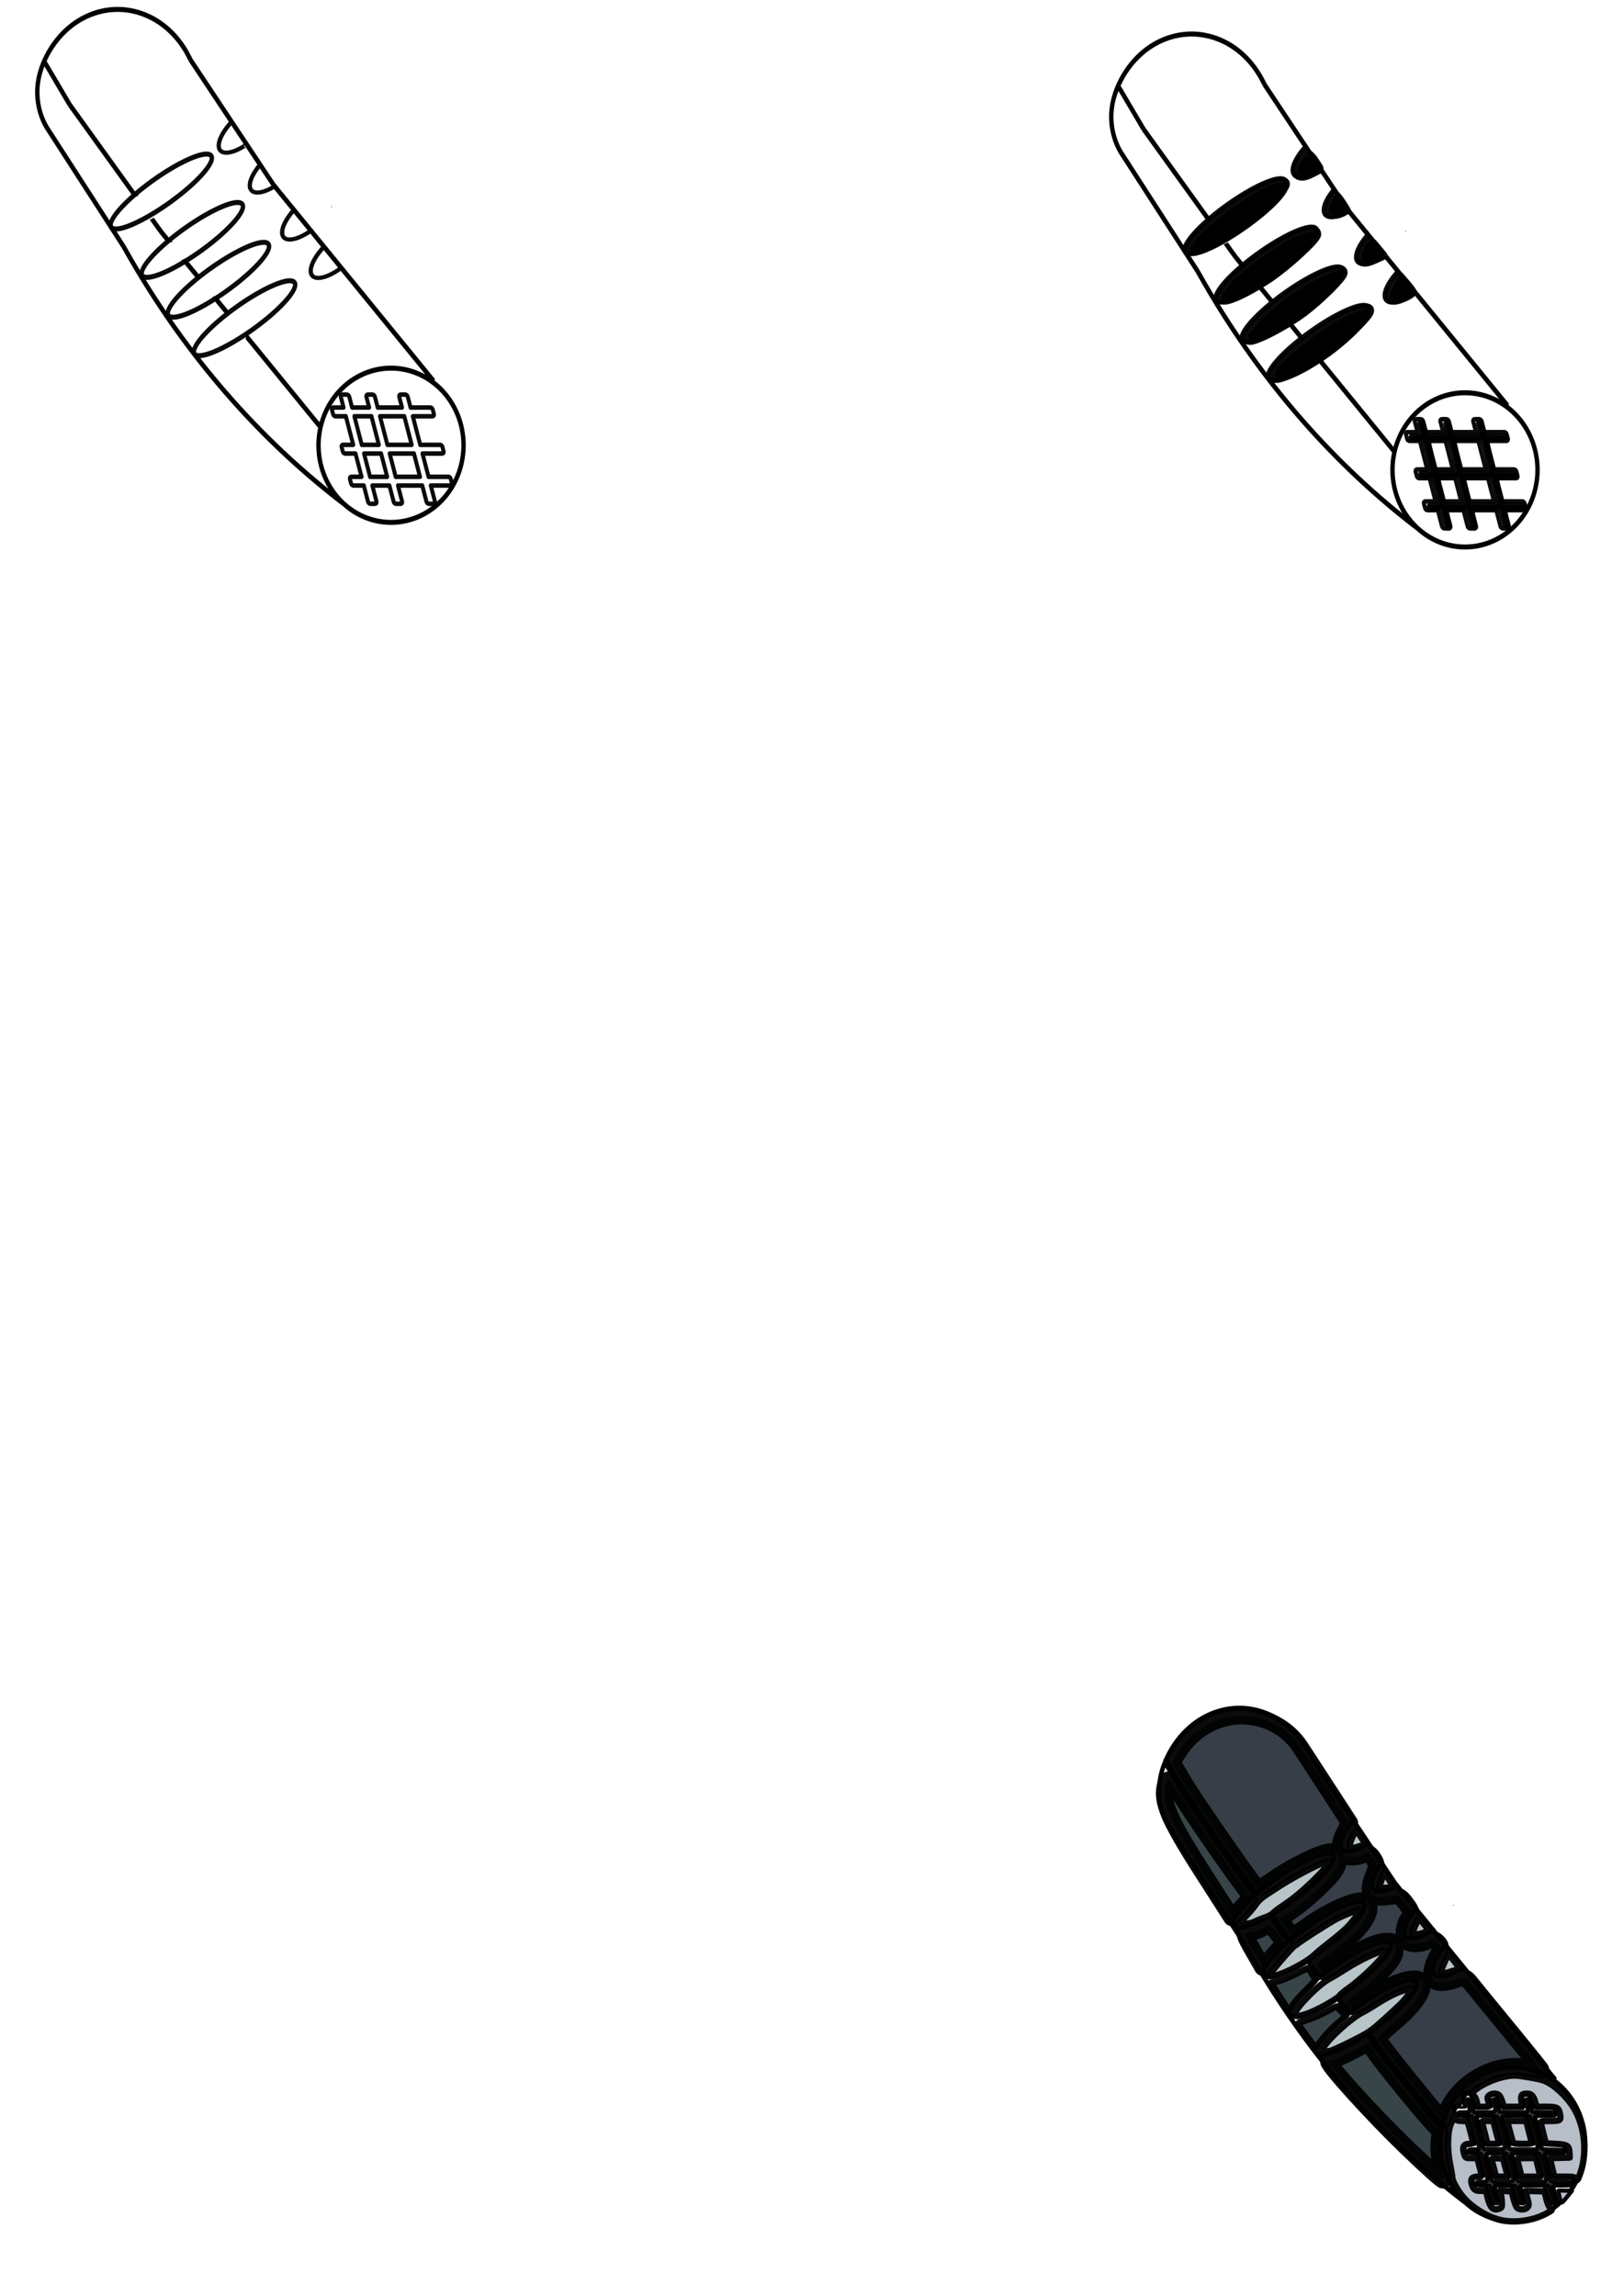 <?xml version="1.0" encoding="UTF-8" standalone="no"?>
<!-- Created with Inkscape (http://www.inkscape.org/) -->

<svg
   width="210mm"
   height="297mm"
   viewBox="0 0 210 297"
   version="1.1"
   id="svg5"
   inkscape:version="1.1.1 (3bf5ae0d25, 2021-09-20)"
   sodipodi:docname="shotgun mic track icon icon svg.svg"
   xmlns:inkscape="http://www.inkscape.org/namespaces/inkscape"
   xmlns:sodipodi="http://sodipodi.sourceforge.net/DTD/sodipodi-0.dtd"
   xmlns="http://www.w3.org/2000/svg"
   xmlns:svg="http://www.w3.org/2000/svg">
  <sodipodi:namedview
     id="namedview7"
     pagecolor="#ffffff"
     bordercolor="#666666"
     borderopacity="1.0"
     inkscape:pageshadow="2"
     inkscape:pageopacity="0.0"
     inkscape:pagecheckerboard="0"
     inkscape:document-units="mm"
     showgrid="false"
     inkscape:zoom="0.93303299"
     inkscape:cx="652.71004"
     inkscape:cy="965.132"
     inkscape:window-width="1680"
     inkscape:window-height="956"
     inkscape:window-x="-11"
     inkscape:window-y="-11"
     inkscape:window-maximized="1"
     inkscape:current-layer="layer1" />
  <defs
     id="defs2">
    <inkscape:path-effect
       effect="spiro"
       id="path-effect2617"
       is_visible="true"
       lpeversion="1" />
    <inkscape:path-effect
       effect="spiro"
       id="path-effect2420"
       is_visible="true"
       lpeversion="1" />
    <inkscape:path-effect
       effect="spiro"
       id="path-effect2416"
       is_visible="true"
       lpeversion="1" />
    <inkscape:path-effect
       effect="spiro"
       id="path-effect2299"
       is_visible="true"
       lpeversion="1" />
    <inkscape:path-effect
       effect="spiro"
       id="path-effect2182"
       is_visible="true"
       lpeversion="1" />
    <inkscape:path-effect
       effect="spiro"
       id="path-effect2065"
       is_visible="true"
       lpeversion="1" />
    <inkscape:path-effect
       effect="spiro"
       id="path-effect1940"
       is_visible="true"
       lpeversion="1" />
    <inkscape:path-effect
       effect="spiro"
       id="path-effect1934"
       is_visible="true"
       lpeversion="1" />
    <inkscape:path-effect
       effect="spiro"
       id="path-effect1245"
       is_visible="true"
       lpeversion="1" />
    <inkscape:path-effect
       effect="skeletal"
       id="path-effect3161"
       is_visible="true"
       lpeversion="1"
       pattern="m 182.711,36.817 0.271,28.58 24.647,-14.537 z m -38.189,6.58 v 17.729 h 31.325 V 43.397 Z"
       copytype="repeated"
       prop_scale="1"
       scale_y_rel="false"
       spacing="5.8"
       normal_offset="0"
       tang_offset="1.5"
       prop_units="false"
       vertical_pattern="false"
       hide_knot="false"
       fuse_tolerance="0" />
    <inkscape:path-effect
       effect="skeletal"
       id="path-effect2910"
       is_visible="true"
       lpeversion="1"
       pattern="m 182.711,36.817 0.271,28.58 24.647,-14.537 z m -38.189,6.58 v 17.729 h 31.325 V 43.397 Z"
       copytype="repeated"
       prop_scale="1"
       scale_y_rel="false"
       spacing="4.6"
       normal_offset="0.3"
       tang_offset="0"
       prop_units="false"
       vertical_pattern="false"
       hide_knot="false"
       fuse_tolerance="0" />
    <clipPath
       clipPathUnits="userSpaceOnUse"
       id="clipPath3088">
      <path
         id="path3090"
         style="fill:none;stroke:#000000;stroke-width:1.865;stroke-linecap:round;stroke-linejoin:round;stroke-miterlimit:4;stroke-dasharray:none;stroke-opacity:0.955;paint-order:stroke markers fill"
         d="M -39.799,76.741 V 269.299 H 143.477 V 76.741 Z M 7.896,147.055 c 0.043,0.002 0.083,0.021 0.119,0.061 0.131,0.148 0.248,0.315 0.348,0.494 0.102,-0.025 0.213,-0.061 0.26,-0.023 0.133,-0.037 0.361,0.059 0.732,0.345 0.255,-0.097 0.255,0.316 0.148,0.73 0.171,0.547 0.127,0.666 -0.041,0.567 0.098,0.169 0.196,0.339 0.307,0.496 -0.01,0.056 -0.005,0.159 -0.007,0.239 0,0 0,5.3e-4 0,5.3e-4 0.11,0.405 0.089,0.889 0.125,1.176 -0.163,0.205 -0.304,0.432 -0.462,0.641 0.017,0.02 0.038,0.036 0.053,0.058 0.184,0.253 0.213,0.53 0.157,0.803 0.033,0.04 0.067,0.084 0.104,0.132 0.249,-0.148 0.458,-0.274 0.648,-0.389 -0.074,-0.743 0.708,-1.423 2.088,-1.057 0.035,-0.014 0.067,-0.028 0.103,-0.042 0.339,-0.136 0.684,-0.28 1.046,-0.326 0.308,-0.039 0.846,-0.222 0.928,0.077 0.664,2.445 0.212,2.304 -1.067,2.691 -0.215,0.059 -0.422,0.089 -0.627,0.095 -0.19,0.088 -0.379,0.18 -0.565,0.277 -0.436,0.228 -0.847,0.5 -1.27,0.751 -0.31,0.194 -0.613,0.401 -0.931,0.581 -0.184,0.105 -1.135,0.457 -1.21,0.419 -1.003,-0.505 -1.276,-0.67 -1.333,-0.991 -0.203,0.05 -0.405,0.104 -0.612,0.127 -0.253,0.028 -0.924,-0.04 -1.187,-0.075 -0.079,-0.011 -0.298,-0.002 -0.234,-0.049 1.422,-1.037 2.354,-0.563 -1.081,-0.804 -0.128,-0.427 -0.081,-0.851 0.051,-1.256 -0.266,0.015 -0.528,0.033 -0.89,0.055 -0.331,-0.014 -0.69,0.094 -0.993,-0.041 -0.017,-0.008 -0.033,-0.016 -0.05,-0.023 -0.295,0.165 -0.59,0.331 -0.881,0.502 -0.078,0.046 -0.151,0.087 -0.222,0.126 -0.078,0.294 -0.134,0.523 -0.136,0.528 -0.242,0.429 -1.443,1.313 -2.003,0.892 -0.556,-0.417 -0.628,-1.239 -0.942,-1.858 0.61,-0.811 0.641,-0.944 1,-1.177 0.225,-0.7 0.61,-0.878 1.349,-1.635 0.304,-0.157 0.518,-0.278 0.719,-0.381 -0.045,-0.179 0.012,-0.47 0.205,-0.939 -0.483,-1.18 -0.112,-1.227 0.588,-1.223 0.057,-0.107 0.159,-0.141 0.283,-0.139 0.062,-0.055 0.129,-0.112 0.202,-0.171 0.476,-0.386 1.993,-0.085 2.51,-0.147 0.373,0.005 0.745,0.011 1.118,0.015 0.334,-0.004 0.668,-0.014 1.002,-0.012 0.11,5.2e-4 0.25,-0.051 0.356,-0.038 0.067,-0.053 0.134,-0.085 0.195,-0.082 z m 1.567,2.175 c -0.023,-0.039 -0.046,-0.079 -0.069,-0.118 -0.003,0.021 -0.007,0.042 -0.01,0.064 0.029,0.022 0.055,0.04 0.079,0.054 z m -0.069,-0.118 c 0.011,-0.067 0.021,-0.134 0.032,-0.202 -0.019,0.053 -0.04,0.103 -0.062,0.151 0.01,0.017 0.02,0.034 0.03,0.051 z m -0.03,-0.051 c -0.17,-0.288 -0.351,-0.564 -0.61,-0.767 -0.004,-0.003 -0.013,-0.006 -0.025,-0.008 0.005,0.044 0.008,0.087 0.012,0.131 0.111,0.151 0.203,0.289 0.279,0.418 0.115,0.116 0.222,0.221 0.31,0.296 0.012,-0.022 0.023,-0.046 0.034,-0.07 z m -0.635,-0.775 c -0.024,-0.222 -0.055,-0.442 -0.083,-0.656 -0.003,-0.02 -0.011,-0.034 -0.022,-0.043 -0.089,0.024 -0.135,0.107 -0.155,0.231 0.069,0.149 0.127,0.303 0.172,0.461 0.037,0.001 0.068,0.003 0.088,0.007 z m -8.288,5.591 c -0.25,0.093 -0.228,0.107 0.045,0.331 -0.019,-0.113 -0.033,-0.224 -0.045,-0.331 z M 21.834,163.26 v 5.3e-4 c 0.087,-0.001 0.164,0.029 0.226,0.103 0.14,0.169 0.26,0.318 0.371,0.457 0.392,-0.308 0.829,-0.451 1.262,-0.147 0.582,0.408 0.441,1.365 0.504,2.073 0.012,0.135 -0.165,0.32 -0.294,0.28 -0.009,-0.003 -0.016,-0.006 -0.022,-0.01 0.004,0.061 0.006,0.122 0.005,0.179 -0.006,0.184 -0.044,0.359 -0.102,0.527 0.928,-4e-5 1.856,-0.042 2.78,-0.161 0.566,0.293 1.45,0.291 1.697,0.878 0.738,1.759 -1.951,2.185 -2.783,2.44 -1.995,0.611 -1.161,0.318 -2.727,0.92 v -5.3e-4 c -1.254,0.482 -2.17,0.115 -2.367,-0.491 -0.008,-5.2e-4 -0.016,-5.2e-4 -0.024,-0.001 -0.303,0.099 -0.632,0.179 -1.08,0.264 -0.208,0.04 -0.48,0.181 -0.635,0.037 -0.316,-0.295 -0.538,-0.67 -0.755,-1.049 -0.291,0.022 -0.582,0.043 -0.874,0.051 -0.093,0.002 -0.186,0.003 -0.28,0.003 -0.08,0.039 -0.188,0.079 -0.343,0.123 -0.349,0.099 -0.723,0.04 -1.085,0.06 -0.688,-0.335 -1.322,-0.482 -1.078,-1.727 0.077,-0.394 0.491,-0.648 0.862,-0.842 -0.067,-0.204 -0.089,-0.378 -0.09,-0.538 -0.229,0.002 -0.457,0.003 -0.686,0.006 -0.405,0.005 -0.81,0.012 -1.215,0.022 -0.221,0.005 -0.58,0.228 -0.664,0.024 -0.002,-0.005 -0.004,-0.01 -0.006,-0.015 -0.039,0.003 -0.079,0.007 -0.118,0.011 0.006,-0.115 0.008,-0.232 0.008,-0.348 -0.173,-0.668 -0.122,-1.397 -0.217,-2.087 0.112,-0.01 0.23,-0.02 0.344,-0.03 0.049,-0.092 0.194,-0.062 0.341,-0.03 1.502,-0.134 3.099,-0.274 4.558,-0.161 0.536,0.041 0.9,0.092 1.224,0.164 0.037,1.5e-4 0.074,2.4e-4 0.111,5.3e-4 0.522,0.002 1.043,0.006 1.565,0.007 0.123,-0.049 0.244,-0.104 0.364,-0.161 0.064,-0.03 0.125,-0.065 0.186,-0.101 0.008,-0.134 0.017,-0.234 0.027,-0.237 0.009,-0.003 0.019,0.07 0.029,0.187 0.271,-0.29 0.681,-0.674 0.984,-0.678 z m 1.944,2.114 c -0.004,-0.004 0.043,0.183 0.076,0.408 0.007,-0.049 0.013,-0.098 0.009,-0.137 -0.06,-0.19 -0.083,-0.268 -0.085,-0.271 z m -8.544,2.209 c -8.47e-4,2.7e-4 -0.002,8e-4 -0.003,0.001 -0.043,0.018 -0.1,0.157 -0.067,0.125 0.029,-0.029 0.058,-0.059 0.086,-0.089 -3.44e-4,-8e-4 -7.94e-4,-0.001 -10e-4,-0.002 -0.006,-0.012 -0.01,-0.023 -0.015,-0.035 z m 19.199,7.386 c 0.031,-8e-4 0.054,0.012 0.066,0.046 0.079,0.23 0.149,0.466 0.209,0.704 0.25,-0.087 0.415,-0.059 0.844,-0.013 0.184,0.037 0.341,0.086 0.474,0.144 h 5.29e-4 c 0.047,-0.024 0.094,-0.048 0.14,-0.074 0.412,-0.102 0.816,-0.245 1.236,-0.306 0.19,-0.028 0.39,-0.043 0.594,-0.043 v 5.3e-4 c 0.61,0.001 1.248,0.145 1.709,0.525 0.212,0.175 0.474,0.396 0.479,0.67 0.003,0.173 -0.02,0.342 -0.057,0.51 0.102,0.32 0.119,0.674 0.059,1.005 0.311,0.018 0.622,0.046 0.93,0.1 1.242,0.613 1.388,0.755 0.489,2.546 -0.09,0.179 -0.375,0.147 -0.571,0.187 -0.373,0.077 -0.757,0.088 -1.137,0.121 0.449,0.418 1.108,0.756 1.118,1.339 0.008,0.47 -0.328,0.754 -0.771,0.931 -0.098,0.153 -0.201,0.302 -0.337,0.42 -0.984,0.851 -2.307,0.805 -3.502,0.625 -0.12,-0.018 -0.234,-0.041 -0.341,-0.069 -0.078,0.039 -0.153,0.081 -0.223,0.125 -0.005,0.178 -0.003,0.357 0.01,0.535 0.625,0.373 0.29,1.902 -0.112,2.063 -1.83,0.737 -1.963,-0.55 -2.261,-1.467 -0.007,-0.056 -0.019,-0.187 -0.03,-0.359 -0.105,-0.33 -0.106,-0.463 -0.032,-0.759 -0.004,-0.249 0.001,-0.515 0.017,-0.78 -0.017,-0.005 -0.033,-0.01 -0.05,-0.015 -0.077,0.046 -0.144,0.062 -0.184,-0.002 -0.022,-0.036 -0.042,-0.072 -0.063,-0.107 -0.577,0.184 -1.022,0.281 -1.452,0.339 -0.837,0.232 -1.725,0.329 -2.568,0.369 -0.368,0.018 -0.736,-0.029 -1.104,-0.043 -0.741,-0.21 -1.652,-0.291 -1.446,-1.643 0.044,-0.287 0.268,-0.49 0.531,-0.664 -0.142,0.025 -0.281,0.047 -0.305,-0.064 -0.17,-0.797 -0.223,-1.661 -0.002,-2.445 0.012,-0.041 0.037,-0.064 0.068,-0.081 -1.313,-0.71 -1.2,-2.145 0.367,-2.173 0.158,-0.003 0.33,0.009 0.517,0.037 1.126,0.167 0.63,0.056 1.497,0.291 0.385,0.104 0.687,0.258 0.913,0.438 -0.01,-0.061 -0.02,-0.121 -0.032,-0.182 -0.105,0.021 -0.119,-0.008 0.031,-0.126 -0.011,0.032 -0.023,0.063 -0.037,0.094 0.002,0.011 0.004,0.021 0.006,0.032 0.117,-0.023 0.345,-0.105 0.58,-0.191 0.134,-0.317 0.073,-0.4 -0.509,0.034 -0.015,0.011 -0.027,0.021 -0.039,0.03 0.081,-0.225 0.125,-0.474 0.286,-0.648 0.479,-0.517 0.645,-0.418 1.064,-0.619 0.229,-0.11 0.457,-0.222 0.684,-0.334 0.439,-0.499 0.358,-0.517 1.095,-0.705 0.011,-0.003 0.022,-0.005 0.033,-0.007 -0.035,0.018 -0.063,0.09 -0.085,0.199 0.068,-0.033 0.136,-0.066 0.205,-0.098 -0.037,-0.07 -0.07,-0.103 -0.098,-0.105 0.099,-0.017 0.2,-0.018 0.299,-0.036 0.111,-0.021 0.268,-0.163 0.343,-0.106 0.033,-0.014 0.065,-0.028 0.098,-0.042 0.106,-0.027 0.264,-0.152 0.357,-0.155 z m 6.111,7.974 c -0.009,-8e-4 -0.02,0.001 -0.024,0.005 -0.013,0.017 -0.026,0.034 -0.038,0.051 0.024,-0.016 0.049,-0.032 0.073,-0.049 0.005,-0.003 -0.002,-0.006 -0.011,-0.007 z m -4.936,1.798 c -0.026,0.065 -0.049,0.133 -0.081,0.192 0.073,0.011 0.15,0.005 0.222,0.021 -0.027,-0.076 -0.07,-0.155 -0.141,-0.213 z m 13.741,3.82 c 0.714,0.26 1.099,1.038 1.608,1.616 0.061,-0.08 0.123,-0.16 0.184,-0.24 0.093,-0.122 0.021,0.093 -0.107,0.324 0.013,0.014 0.026,0.029 0.039,0.042 0.006,0.006 -0.022,0.006 -0.027,-0.002 -0.005,-0.008 -0.01,-0.021 -0.014,-0.036 -0.022,0.039 -0.045,0.077 -0.069,0.115 0.005,-0.056 0.012,-0.112 0.029,-0.165 -0.012,-0.013 -0.023,-0.025 -0.035,-0.038 -0.129,0.168 -0.258,0.336 -0.388,0.504 0.113,0.067 0.268,-0.103 0.393,-0.301 -0.005,0.059 -0.007,0.118 -0.016,0.176 -0.028,0.313 -0.021,0.631 -0.083,0.939 -0.028,0.141 -0.102,0.271 -0.184,0.389 -0.17,0.246 -0.343,0.498 -0.567,0.697 -0.06,0.053 -0.129,0.095 -0.194,0.142 0.367,-0.209 0.655,-0.304 0.938,-0.303 0.404,0.001 0.8,0.194 1.41,0.517 0.154,0.375 0.444,0.72 0.461,1.125 0.016,0.363 -0.093,0.691 -0.279,0.984 1.271,0.708 -0.019,0.501 -0.68,0.725 0.002,0.055 0.003,0.106 0.005,0.163 0.002,0.086 -1.422,1.137 -1.423,1.138 -0.055,0.044 -0.11,0.089 -0.166,0.132 -0.025,0.068 -0.051,0.135 -0.075,0.203 -0.018,0.452 -0.024,0.905 -0.009,1.36 -0.056,0.257 -0.107,0.516 -0.167,0.772 -0.002,0.01 -0.004,0.014 -0.006,0.023 -0.002,0.037 -0.008,0.07 -0.023,0.097 -0.105,0.43 -0.065,0.163 -0.11,0.482 2.65e-4,9e-5 7.94e-4,-9e-5 0.001,0 0.021,0.006 -0.013,0.085 -0.01,0.064 0.005,-0.036 0.005,-0.037 0.009,-0.064 -0.236,-0.065 -0.48,-0.11 -0.724,-0.151 -1.625,0.552 -1.828,0.436 -1.66,-0.429 -0.008,-0.004 -0.015,-0.007 -0.023,-0.011 -0.187,-0.096 0.018,-0.419 0.028,-0.629 -0.006,-0.09 -0.009,-0.18 -0.009,-0.27 -0.281,-0.171 -0.491,-0.501 -0.546,-0.946 -0.531,0.203 -0.881,0.172 -0.578,-0.609 0.051,-0.133 0.091,-0.242 0.125,-0.336 H 45.584 c -1.023,0 -1.612,-0.437 -1.77,-0.942 -0.121,0.001 -0.242,0.004 -0.363,0.005 -0.383,-0.01 -0.767,0.007 -1.149,-0.029 -0.106,-0.01 -0.19,-0.021 -0.266,-0.032 -0.463,0.329 -0.94,0.704 -1.475,1.17 -0.027,0.024 -0.045,0.039 -0.071,0.062 0.057,0.319 0.093,0.645 0.044,0.88 -0.078,0.376 -0.253,0.735 -0.469,1.052 -0.483,0.71 -1.885,0.866 -2.505,0.471 -0.474,-0.303 -0.352,-1.069 -0.528,-1.604 0.199,-0.421 0.323,-0.887 0.598,-1.262 0.075,-0.102 0.153,-0.203 0.233,-0.302 -0.124,-0.818 -0.079,-1.147 0.834,-2.047 0.14,-0.138 0.364,-0.152 0.535,-0.249 0.111,-0.063 0.206,-0.152 0.309,-0.228 0.552,-0.261 1.128,-0.47 1.729,-0.506 -1.005,-0.395 -0.819,-1.802 0.897,-2.403 0.107,-0.038 0.218,-0.068 0.327,-0.103 -0.038,-0.121 -0.179,-0.76 -0.194,-0.827 0.116,-0.82 0.075,-1.227 0.482,-1.238 0.317,-0.009 0.904,0.221 2.045,0.682 0.212,0.086 0.1,0.446 0.134,0.672 0.05,0.327 0.06,0.648 0.055,0.971 0.284,-0.089 0.568,-0.178 0.86,-0.232 0.088,-0.016 0.176,-0.027 0.265,-0.035 0.002,-0.099 0.007,-0.199 0.018,-0.298 0.028,-0.257 0.172,-0.489 0.281,-0.724 0.226,-0.49 0.453,-0.721 0.821,-0.719 0.294,0.001 0.681,0.153 1.226,0.438 0.025,-0.018 0.05,-0.037 0.075,-0.054 0.078,0.055 0.133,0.096 0.176,0.124 0.045,-0.094 0.101,-0.203 0.172,-0.337 0.075,-0.142 0.176,-0.494 0.293,-0.383 0.008,0.008 0.015,0.015 0.023,0.023 0.037,-0.061 0.077,-0.124 0.124,-0.193 z m 1.685,1.7 c -0.001,-0.002 -0.003,-0.003 -0.004,-0.005 7.94e-4,0.003 0.001,0.006 0.002,0.008 5.29e-4,-8e-4 0.001,-0.002 0.002,-0.003 z m -8.461,0.36 c -0.012,0.02 -0.022,0.039 -0.032,0.054 0.011,-0.004 0.022,-0.007 0.033,-0.011 -5.29e-4,-0.014 -7.94e-4,-0.029 -0.002,-0.043 z m 6.891,2.401 c -0.064,0.037 -0.127,0.075 -0.19,0.112 -0.175,0.1 -0.321,0.183 -0.451,0.254 0.06,0.011 0.111,0.029 0.166,0.044 0.009,-0.007 0.014,-0.009 0.023,-0.017 0.158,-0.122 0.298,-0.268 0.452,-0.394 z" />
    </clipPath>
    <clipPath
       clipPathUnits="userSpaceOnUse"
       id="clipPath4580">
      <path
         id="path4582"
         style="fill:none;stroke:#000000;stroke-width:1.876;stroke-linecap:round;stroke-linejoin:round;stroke-miterlimit:4;stroke-dasharray:none;stroke-opacity:0.955;paint-order:stroke markers fill"
         d="m -56.624,111.259 -50.045,53.264 39.242,36.071 c 0.064,-0.132 0.125,-0.265 0.191,-0.395 -0.086,-0.226 -0.155,-0.458 -0.165,-0.708 -0.051,-1.298 0.427,-1.619 0.996,-2.674 0.016,-0.029 -0.025,-0.061 -0.012,-0.091 0.114,-0.251 0.197,-0.407 0.277,-0.544 -0.196,-0.186 -0.109,-0.277 0.121,-0.309 0.01,-0.033 0.019,-0.064 0.029,-0.099 -0.374,-0.271 -0.606,-0.951 -0.45,-1.942 0.032,-0.2 0.205,-0.519 0.299,-0.817 -0.042,-0.241 -0.089,-0.481 -0.14,-0.72 -0.115,-0.236 -0.206,-0.486 -0.309,-0.728 -0.15,-0.287 -0.301,-0.574 -0.451,-0.86 -0.136,-0.33 -0.297,-0.648 -0.408,-0.99 -0.129,-0.394 -0.211,-0.808 -0.312,-1.213 -0.058,-0.236 -0.101,-0.477 -0.165,-0.711 -0.005,-0.018 -0.06,-0.032 -0.04,-0.036 0.026,-0.005 0.049,-0.01 0.074,-0.015 -0.336,-0.812 -0.282,-0.949 1.491,-1.141 0.183,-0.394 0.408,-0.777 0.639,-1.151 -0.001,-0.066 -0.005,-0.131 -0.001,-0.2 0.02,-0.378 0.072,-0.726 0.141,-1.061 -0.032,-0.034 -0.065,-0.07 -0.101,-0.115 -0.227,-0.278 -0.537,-0.499 -0.68,-0.835 -0.197,-0.464 0.056,-1.37 0.148,-1.841 0.121,-0.459 0.255,-1.077 0.448,-1.641 -0.133,-0.19 -0.266,-0.379 -0.41,-0.557 0.208,-0.236 0.413,-0.467 0.61,-0.697 0.004,-0.011 0.009,-0.022 0.012,-0.033 0.048,-0.073 0.088,-0.151 0.128,-0.23 -0.019,-0.042 -0.038,-0.084 -0.058,-0.126 0.315,-1.108 -0.007,-0.105 0.413,-1.103 0.006,-0.015 0.457,-1.224 0.487,-1.269 0.039,-0.056 0.199,0.052 0.192,-0.008 -0.02,-0.183 -0.163,-0.313 -0.244,-0.47 -0.115,-0.313 -0.276,-0.607 -0.344,-0.939 -0.063,-0.307 -0.036,-0.64 -0.046,-0.961 -0.005,-0.161 -0.01,-0.322 -0.016,-0.483 -0.185,0.238 -0.402,0.407 -0.675,0.424 -0.224,0.014 -0.376,-0.048 -0.474,-0.165 -0.28,-0.077 -0.589,-0.112 -0.797,-0.295 -0.575,-0.506 -0.566,-1.184 -0.428,-1.938 0.047,-0.256 0.188,-0.5 0.268,-0.753 0.674,-2.122 -0.035,-0.297 1.036,-2.793 0.308,-0.452 0.597,-0.915 0.923,-1.355 0.387,-0.523 0.886,-0.972 1.234,-1.519 0.187,-0.294 0.324,-0.611 0.489,-0.915 0.796,-1.467 0.348,-0.572 0.971,-1.868 0.793,-1.652 2.22,-1.772 2.409,-0.774 0.067,-0.018 0.134,-0.036 0.201,-0.055 0.009,0.055 0.015,0.109 0.02,0.164 0.076,-0.011 0.038,0.13 0.014,0.245 0.004,0.233 -0.019,0.465 -0.058,0.696 0.309,-0.406 0.692,-0.823 1.191,-1.274 0.052,-0.047 0.083,-0.066 0.133,-0.109 0.13,-0.475 0.323,-0.943 0.519,-1.412 -0.214,-0.182 -0.414,-0.375 -0.559,-0.616 -0.077,-0.129 0.022,-0.304 0.106,-0.474 -0.395,-0.116 0.367,-1.029 0.148,-1.258 -0.013,-0.014 -0.055,0.03 -0.063,0.012 -0.097,-0.204 -0.203,-0.407 -0.264,-0.629 -0.226,0.309 -0.532,0.664 -0.717,0.882 -0.006,0.011 -0.012,0.019 -0.019,0.024 -0.004,0.005 -0.011,0.015 -0.015,0.02 -0.394,-0.22 -0.821,-0.398 -1.22,-0.612 -0.078,0.149 -0.156,0.299 -0.233,0.448 -0.142,0.226 -0.291,0.448 -0.426,0.678 -0.053,0.09 -0.079,0.194 -0.089,0.288 0.081,0.494 -0.032,0.291 0,0 -0.025,-0.15 -0.067,-0.36 -0.137,-0.657 -0.228,0.11 -0.489,0.139 -0.783,0.036 -0.152,1.094 -0.307,2.285 -0.652,1.209 -0.429,-1.338 -0.649,-1.253 -0.223,-1.925 -0.072,-0.175 -0.055,-0.356 0.014,-0.535 -0.056,-0.244 -0.012,-0.814 0.064,-1.426 -0.023,0.008 -0.046,0.017 -0.069,0.024 -5.75e-4,2.5e-4 -0.002,0.001 -0.003,0.001 -0.025,0.06 -0.051,0.12 -0.077,0.18 -0.025,0.06 0.016,-0.156 0.077,-0.18 0.032,-0.076 0.064,-0.152 0.096,-0.228 0.101,-0.764 0.236,-1.534 0.269,-1.749 0.07,-1.693 -0.225,-3.298 -0.017,-5.009 0.084,-0.688 0.298,-1.328 0.47,-1.989 -0.023,-0.443 -0.016,-0.889 0.065,-1.338 0.039,-0.216 0.109,-0.427 0.195,-0.636 -0.332,-0.692 -0.903,-1.577 -0.417,-1.936 1.102,-0.813 1.595,-1.035 2.023,-0.892 0.058,-0.071 0.117,-0.139 0.179,-0.202 0.008,-0.03 0.017,-0.06 0.025,-0.09 -0.017,-0.498 -0.064,-1.243 0.049,-1.91 -0.025,-0.157 -0.052,-0.31 -0.093,-0.45 -0.179,-0.608 -0.285,-1.246 -0.436,-1.865 -0.149,-0.61 -0.309,-1.216 -0.463,-1.824 0.365,-0.422 -0.778,-1.322 -0.35,-1.889 0.328,-0.434 0.818,-0.71 1.263,-1.035 7.4e-4,-0.084 0.002,-0.169 0.005,-0.253 -0.102,0.026 -0.192,0.049 -0.191,0.038 0.011,-0.173 0.12,-0.329 0.237,-0.485 0.082,-0.469 0.422,-0.939 0.563,-1.399 0.052,0.091 0.235,-1.136 0.44,-1.156 -0.047,-0.118 -0.077,-0.241 -0.07,-0.373 0.03,-0.538 0.434,-0.848 0.709,-1.235 0.428,-0.733 0.141,-0.147 0.423,-1.328 0.052,-0.216 0.17,-0.427 0.186,-0.643 0.028,-0.389 -0.024,-0.768 -0.059,-1.147 -0.083,-0.898 -0.165,-1.389 -0.287,-2.085 -0.42,-0.86 -0.14,0.348 -0.756,-1.471 -0.082,-0.241 -0.168,-0.492 -0.156,-0.759 0.003,-0.068 0.012,-0.136 0.024,-0.204 -0.18,-0.17 0.107,-0.628 0.211,-0.803 -0.062,0.267 -0.164,0.536 -0.211,0.803 0.038,0.036 0.099,0.059 0.187,0.064 -0.074,-0.12 -0.146,-0.241 -0.05,-0.331 1.06,-1 1.769,-1.437 2.095,-1.271 0.106,-0.179 0.26,-0.354 0.485,-0.528 0.093,-1.555 2.166,-1.359 2.321,0.65 6.84e-4,0.009 5.61e-4,0.018 0.001,0.027 0.017,0.03 0.035,0.06 0.05,0.092 0.117,0.25 0.21,0.501 0.281,0.753 0.066,-0.082 0.146,-0.144 0.252,-0.171 0.097,-0.025 0.187,-0.04 0.275,-0.052 0.141,-0.306 0.293,-0.606 0.456,-0.897 0.143,-0.844 0.341,-1.569 0.545,-2.343 z m 20.732,19.057 c -0.047,0.263 -0.103,0.535 -0.176,0.824 -0.532,2.109 -1.981,3.805 -3.087,5.671 0.3,0.272 0.508,0.732 0.73,1.259 0.059,0.399 0.152,0.789 0.178,1.196 0.026,0.392 -0.022,2.756 -0.06,3.084 -0.232,2.005 -1.11,3.952 -1.846,5.878 -0.291,0.844 -0.617,1.712 -0.907,2.589 -0.395,1.755 -0.51,3.519 -0.476,5.257 0.002,0.081 0.005,0.161 0.008,0.242 0.101,0.149 0.206,0.334 0.293,0.682 0.088,0.351 0.054,0.739 0.081,1.109 -0.741,0.26 -1.478,0.793 -2.224,0.781 -0.313,-0.005 -0.288,-0.525 -0.344,-0.825 -0.049,-0.266 -0.078,-0.538 -0.096,-0.813 -0.161,-0.387 -0.265,-0.844 -0.277,-0.964 -0.01,-0.102 -0.012,-0.202 -0.019,-0.303 -0.011,0.004 -0.021,0.007 -0.032,0.011 -0.096,0.029 -0.187,0.029 -0.275,0.011 -0.027,0.363 -0.046,0.576 -0.077,1.01 -0.344,1.699 -0.652,3.401 -1.032,5.098 -0.04,0.181 -0.092,0.36 -0.14,0.54 1.162,3.175 2.34,6.348 3.296,9.617 0.44,1.504 1.047,3.697 1.57,6.058 0.145,-0.149 0.288,-0.299 0.434,-0.446 0.495,-0.497 1.014,-1.391 1.643,-1.305 0.169,0.023 0.321,0.047 0.473,0.071 0.086,-0.069 0.167,-0.137 0.225,-0.205 1.119,-1.301 2.236,-2.711 3.507,-3.878 1.673,-1.537 1.284,0.518 1.133,2.019 l 21.158,-22.519 z m -2.207,-0.174 c -1.161,-0.714 -0.747,0.237 -0.316,1.177 0.098,-0.266 0.183,-0.538 0.246,-0.818 0.027,-0.12 0.05,-0.24 0.07,-0.359 z m -8.578,-5.082 c -0.082,0.119 -0.17,0.235 -0.266,0.345 -0.033,0.079 -0.066,0.158 -0.098,0.238 0.03,0.226 -0.075,0.506 -0.089,0.747 -0.04,0.655 -0.062,0.784 -0.073,0.841 0.032,0.454 0.059,1.39 -0.19,1.618 0.01,-0.008 0.02,-0.016 0.03,-0.024 0.023,-0.003 0.046,-0.005 0.068,-0.008 0.154,-0.164 0.308,-0.327 0.461,-0.491 0.167,-0.179 0.289,-0.504 0.472,-0.63 -0.071,-0.456 -0.141,-0.912 -0.215,-1.367 -0.028,-0.424 -0.065,-0.846 -0.099,-1.268 z m 6.22,7.191 c -0.019,0.067 -0.038,0.133 -0.059,0.197 0.021,0.064 0.033,0.099 0.062,0.188 -0.004,-0.141 -0.004,-0.271 -0.003,-0.386 z m -6.963,-3.381 c -0.015,0.01 -0.029,0.019 -0.045,0.024 -0.502,0.156 -0.884,0.25 -1.182,0.298 0.022,0.331 0.048,0.661 0.068,0.992 0.081,-0.086 0.162,-0.172 0.244,-0.259 0.096,-0.208 0.207,-0.397 0.338,-0.55 0.166,-0.195 0.381,-0.342 0.579,-0.505 z m 3.733,3.758 c -0.076,0.031 -0.15,0.055 -0.221,0.074 -0.006,0.022 -0.014,0.041 -0.02,0.063 0.082,-0.026 0.162,-0.046 0.241,-0.062 2.91e-4,-0.026 5.38e-4,-0.048 7.11e-4,-0.075 z m 2.031,4.21 c -0.724,-0.096 -0.95,-0.438 -1.174,-0.901 -0.102,0.128 -0.211,0.258 -0.334,0.389 -0.254,0.271 -0.672,0.69 -1.065,1.137 0.053,1.113 0.145,2.199 0.226,3.219 0.368,-0.399 0.74,-0.791 1.106,-1.177 0.139,-0.163 0.28,-0.323 0.421,-0.484 0.033,-0.569 0.472,-1.187 0.648,-1.774 0.056,-0.133 0.116,-0.264 0.178,-0.394 -0.002,-0.005 -0.003,-0.009 -0.005,-0.014 z m -10.884,-8.841 c -0.057,0.186 -0.125,0.37 -0.194,0.553 0.072,-0.121 0.147,-0.246 0.21,-0.355 -0.005,-0.066 -0.01,-0.132 -0.015,-0.198 z m 11.992,12.199 c -0.097,0.066 -0.194,0.129 -0.291,0.18 -0.127,0.149 -0.255,0.297 -0.381,0.45 -0.225,0.253 -0.464,0.507 -0.707,0.763 0.142,0.72 0.242,1.63 0.272,1.962 0.058,0.625 0.077,1.259 0.109,1.889 0.006,0.128 0.009,0.165 0.015,0.272 0.439,-1.138 0.837,-2.287 0.955,-3.458 0.042,-0.418 0.012,-0.83 0.015,-1.245 0.003,-0.423 0.008,-0.626 0.013,-0.813 z m -11.845,-10.245 c -0.128,0.035 -0.258,0.068 -0.376,0.12 -0.368,0.161 -0.556,0.164 -0.627,0.066 -0.056,0.134 -0.113,0.267 -0.166,0.401 0.272,0.089 0.546,0.176 0.754,0.356 0.148,0.128 0.283,0.28 0.408,0.448 0.024,-0.051 0.049,-0.102 0.072,-0.152 0.005,5.2e-4 0.01,9.3e-4 0.015,0.001 -0.024,-0.414 -0.053,-0.826 -0.082,-1.239 z m 4.414,5.759 c -0.123,0.16 -0.244,0.311 -0.363,0.451 0.007,0.455 0.01,0.911 0.014,1.366 0.031,-0.101 0.058,-0.199 0.092,-0.303 0.052,-0.158 0.135,-0.325 0.232,-0.496 2.82e-4,-0.337 0.01,-0.677 0.025,-1.018 z m -9.698,-1.967 c -0.042,0.1 -0.099,0.204 -0.167,0.31 0.075,0.148 0.154,0.293 0.231,0.439 -0.006,-0.062 -0.012,-0.123 -0.017,-0.185 -0.017,-0.188 -0.032,-0.375 -0.048,-0.563 z m -0.893,0.844 c -0.079,0.021 -0.158,0.042 -0.234,0.069 0.002,0.007 0.004,0.015 0.005,0.022 0.068,-0.024 0.147,-0.055 0.229,-0.09 z m 0.94,5.42 c -9.98e-4,0.046 6.79e-4,0.04 -6.29e-4,0.091 -0.018,0.727 -0.052,1.046 -0.082,1.292 0.145,-0.277 0.359,-0.528 0.551,-0.787 -0.139,-0.168 -0.324,-0.378 -0.468,-0.596 z m 7.449,15.623 c -0.181,0.012 -0.307,-0.01 -0.401,-0.059 -0.166,0.756 -0.447,1.603 -1.094,1.908 -0.28,0.132 -0.523,0.19 -0.734,0.192 -0.002,0.117 -0.005,0.237 -0.006,0.354 0.359,0.069 0.554,0.219 0.629,0.441 0.013,-0.037 0.026,-0.074 0.047,-0.113 -0.025,-0.015 2.84e-4,-0.037 0.037,-0.061 0.12,-0.202 0.324,-0.465 0.565,-0.796 0.003,-0.004 0.005,-0.009 0.008,-0.013 0.214,-0.401 0.397,-0.813 0.596,-1.22 0.132,-0.215 0.248,-0.424 0.353,-0.632 z m -0.454,4.032 c -0.658,-0.357 -1.003,-0.595 -1.129,-0.824 -0.035,0.446 -0.273,1.036 -0.535,1.737 -0.065,0.085 -0.09,0.121 -0.146,0.196 -0.005,0.352 -0.006,0.681 -0.017,1.064 1.137,0.331 2.401,2.336 2.521,2.483 0.015,0.031 0.031,0.061 0.046,0.092 0.003,-0.013 0.004,-0.025 0.007,-0.038 -0.019,-0.085 -0.039,-0.169 -0.056,-0.255 -0.029,-0.406 -0.082,-0.809 -0.129,-1.212 -0.573,-0.86 -1.117,-1.72 -0.881,-2.756 0.048,-0.211 0.163,-0.367 0.319,-0.487 z m 11.887,19.317 c -0.316,-0.168 -0.633,-0.332 -0.963,-0.46 0.441,0.511 0.338,0.393 0.963,0.46 z m -6.959,-4.22 c 6.65e-4,0.127 0.001,0.246 0.002,0.376 0.038,0.007 0.077,0.012 0.115,0.019 -0.038,-0.133 -0.079,-0.263 -0.117,-0.395 z m -5.778,-4.549 c -0.578,1.015 -1.105,2.044 -1.571,3.088 0.081,0.296 0.16,0.593 0.237,0.891 0.181,-0.381 0.383,-0.755 0.574,-1.132 0.505,-0.004 1.022,-0.053 1.538,-0.095 -0.007,-0.121 -0.009,-0.244 -0.025,-0.362 -0.098,-0.712 -0.399,-1.546 -0.752,-2.388 z m -9.266,3.753 c 0.001,0.025 0.002,0.04 0.003,0.065 -3.27e-4,0.005 -5.97e-4,0.009 -9.08e-4,0.014 0.003,-0.015 0.006,-0.03 0.009,-0.045 -0.004,-0.013 -0.007,-0.022 -0.012,-0.034 z m -5.28,5.08 c -0.067,0.018 -0.185,0.231 -0.144,0.173 0.043,-0.061 0.092,-0.118 0.144,-0.173 z m 13.416,12.332 c -0.009,0.048 -0.017,0.096 -0.025,0.144 0.009,0.002 0.017,0.006 0.026,0.008 -7.62e-4,-0.051 -2.24e-4,-0.101 -6.83e-4,-0.152 z m -12.124,-9.764 c -0.199,-0.174 -0.243,0.195 -0.256,0.709 0.095,-0.213 0.2,-0.435 0.306,-0.655 -0.017,-0.02 -0.035,-0.04 -0.05,-0.054 z m 10.282,15.111 c -0.023,-1.4e-4 -0.046,0.005 -0.07,0.002 -0.079,-0.009 -0.145,-0.022 -0.219,-0.033 0.01,0.153 0.024,0.346 0.036,0.51 0.078,-0.145 0.17,-0.324 0.252,-0.48 z" />
    </clipPath>
  </defs>
  <g
     inkscape:label="Layer 1"
     inkscape:groupmode="layer"
     id="layer1">
    <g
       id="g4830"
       transform="matrix(0.304,0,0,0.348,16.277,-25.393)">
      <g
         id="g4688"
         transform="translate(1.204,-1.204)">
        <g
           id="g4025">
          <path
             id="path2615"
             style="fill:none;stroke:#000000;stroke-width:1.865;stroke-linecap:butt;stroke-linejoin:miter;stroke-miterlimit:4;stroke-dasharray:none;stroke-opacity:1"
             d="M -25.085,113.08 -35.835,97.153 m 1.195,24.686 c -3.388,-4.795 -4.845,-10.915 -3.982,-16.723 0.478,-3.213 1.634,-6.304 3.185,-9.158 3.007,-5.532 7.538,-10.226 12.96,-13.427 5.422,-3.201 11.721,-4.899 18.017,-4.859 6.296,0.041 12.573,1.82 17.953,5.091 5.381,3.27 9.85,8.022 12.786,13.593 M 61.716,142.943 26.279,96.357 M 13.936,160.462 -25.085,113.08 M -1.991,166.037 -34.641,121.84 M 91.181,261.199 C 83.521,256.077 76.08,250.629 68.883,244.874 41.161,222.705 17.112,195.954 -1.991,166.037 M 61.716,142.943 129.803,215.808 M 13.936,160.462 82.023,233.327 m 60.522,6.371 a 30.858,28.668 0 0 1 -30.858,28.668 30.858,28.668 0 0 1 -30.858,-28.668 30.858,28.668 0 0 1 30.858,-28.668 30.858,28.668 0 0 1 30.858,28.668 z"
             clip-path="url(#clipPath3088)" />
          <path
             id="ellipse2845"
             style="fill:none;stroke:#000000;stroke-width:1.865;stroke-linecap:round;stroke-linejoin:round;stroke-opacity:0.955;paint-order:stroke markers fill"
             transform="rotate(-31.601)"
             d="m -39.266,131.091 a 25.085,5.375 0 0 1 -25.085,5.375 25.085,5.375 0 0 1 -25.085,-5.375 25.085,5.375 0 0 1 25.085,-5.375 25.085,5.375 0 0 1 25.085,5.375 z m 1.84,22.256 a 25.085,5.375 0 0 1 -25.085,5.375 25.085,5.375 0 0 1 -25.085,-5.375 25.085,5.375 0 0 1 25.085,-5.375 25.085,5.375 0 0 1 25.085,5.375 z m 3.679,36.434 a 25.085,5.375 0 0 1 -25.085,5.375 25.085,5.375 0 0 1 -25.085,-5.375 25.085,5.375 0 0 1 25.085,-5.375 25.085,5.375 0 0 1 25.085,5.375 z m -1.978,-17.992 a 25.085,5.375 0 0 1 -25.085,5.375 25.085,5.375 0 0 1 -25.085,-5.375 25.085,5.375 0 0 1 25.085,-5.375 25.085,5.375 0 0 1 25.085,5.375 z" />
        </g>
        <path
           id="ellipse4278"
           style="fill:none;stroke:#000000;stroke-width:1.69;stroke-linecap:round;stroke-linejoin:round;stroke-opacity:0.955;paint-order:stroke markers fill"
           transform="matrix(0.781,-0.624,0.734,0.679,0,0)"
           d="m -41.407,127.536 a 14.207,5.572 0 0 1 -14.207,5.572 14.207,5.572 0 0 1 -14.207,-5.572 14.207,5.572 0 0 1 14.207,-5.572 14.207,5.572 0 0 1 14.207,5.572 z m -1.913,20.059 a 14.207,5.572 0 0 1 -14.207,5.572 14.207,5.572 0 0 1 -14.207,-5.572 14.207,5.572 0 0 1 14.207,-5.572 14.207,5.572 0 0 1 14.207,5.572 z m -3.513,22.483 a 14.207,5.572 0 0 1 -14.207,5.572 14.207,5.572 0 0 1 -14.207,-5.572 14.207,5.572 0 0 1 14.207,-5.572 14.207,5.572 0 0 1 14.207,5.572 z m -2.247,18.973 a 14.207,5.572 0 0 1 -14.207,5.572 14.207,5.572 0 0 1 -14.207,-5.572 14.207,5.572 0 0 1 14.207,-5.572 14.207,5.572 0 0 1 14.207,5.572 z"
           clip-path="url(#clipPath4580)" />
      </g>
      <path
         id="rect4712"
         style="fill:none;stroke:#000000;stroke-width:1.693;stroke-linecap:round;stroke-linejoin:round;stroke-miterlimit:4;stroke-dasharray:none;stroke-opacity:0.955;paint-order:stroke markers fill"
         d="m 92.155,219.652 c -0.498,0 -0.794,0.355 -0.663,0.797 l 1.195,4.021 h -4.348 c -0.467,0 -0.743,0.333 -0.621,0.746 l 0.52,1.75 c 0.123,0.413 0.597,0.746 1.064,0.746 h 4.348 l 3.156,10.623 h -4.348 c -0.467,0 -0.743,0.333 -0.621,0.746 l 0.52,1.75 c 0.123,0.413 0.597,0.746 1.064,0.746 h 4.348 l 2.568,8.642 h -4.348 c -0.467,0 -0.743,0.333 -0.621,0.746 l 0.52,1.75 c 0.123,0.413 0.597,0.746 1.064,0.746 h 4.348 l 1.783,6.002 c 0.131,0.441 0.638,0.796 1.136,0.796 h 1.833 c 0.498,0 0.794,-0.355 0.663,-0.796 l -1.783,-6.002 h 7.272 l 1.784,6.002 c 0.131,0.441 0.638,0.796 1.136,0.796 h 1.833 c 0.498,0 0.794,-0.355 0.663,-0.796 l -1.783,-6.002 h 10.347 l 1.783,6.002 c 0.131,0.441 0.638,0.796 1.136,0.796 h 1.833 c 0.498,0 0.794,-0.355 0.663,-0.796 l -1.784,-6.002 h 8.386 c 0.467,0 0.743,-0.333 0.62,-0.746 l -0.52,-1.75 c -0.123,-0.413 -0.597,-0.746 -1.064,-0.746 h -8.386 l -2.568,-8.642 h 8.386 c 0.467,0 0.743,-0.332 0.621,-0.746 l -0.52,-1.75 c -0.123,-0.413 -0.597,-0.746 -1.064,-0.746 h -8.386 l -3.157,-10.623 h 8.386 c 0.467,0 0.743,-0.332 0.621,-0.746 l -0.52,-1.75 c -0.123,-0.413 -0.597,-0.746 -1.064,-0.746 h -8.386 l -1.195,-4.021 c -0.131,-0.441 -0.638,-0.797 -1.136,-0.797 h -1.833 c -0.498,0 -0.794,0.355 -0.663,0.797 l 1.195,4.021 h -10.347 l -1.195,-4.021 c -0.131,-0.441 -0.638,-0.797 -1.136,-0.797 h -1.833 c -0.498,0 -0.794,0.355 -0.663,0.797 l 1.195,4.021 h -7.272 l -1.195,-4.021 c -0.131,-0.441 -0.638,-0.797 -1.136,-0.797 z m 5.127,8.059 h 7.272 l 3.156,10.623 h -7.272 z m 10.904,0 h 10.347 l 3.156,10.623 h -10.347 z m -6.784,13.864 h 7.272 l 2.568,8.642 h -7.272 z m 10.904,0 h 10.347 l 2.568,8.642 h -10.347 z" />
    </g>
    <path
       style="fill:#000000;stroke:#000000;stroke-width:2.353;stroke-linecap:round;stroke-linejoin:round;stroke-opacity:0.955;paint-order:stroke markers fill"
       d=""
       id="path1322"
       transform="scale(0.265)" />
    <g
       id="g1603">
      <g
         id="g856"
         transform="matrix(0.304,0,0,0.348,155.238,-22.208)">
        <g
           id="g852"
           transform="translate(1.204,-1.204)">
          <g
             id="g848">
            <path
               id="path844"
               style="fill:none;stroke:#000000;stroke-width:1.865;stroke-linecap:butt;stroke-linejoin:miter;stroke-miterlimit:4;stroke-dasharray:none;stroke-opacity:1"
               d="M -25.085,113.08 -35.835,97.153 m 1.195,24.686 c -3.388,-4.795 -4.845,-10.915 -3.982,-16.723 0.478,-3.213 1.634,-6.304 3.185,-9.158 3.007,-5.532 7.538,-10.226 12.96,-13.427 5.422,-3.201 11.721,-4.899 18.017,-4.859 6.296,0.041 12.573,1.82 17.953,5.091 5.381,3.27 9.85,8.022 12.786,13.593 M 61.716,142.943 26.279,96.357 M 13.936,160.462 -25.085,113.08 M -1.991,166.037 -34.641,121.84 M 91.181,261.199 C 83.521,256.077 76.08,250.629 68.883,244.874 41.161,222.705 17.112,195.954 -1.991,166.037 M 61.716,142.943 129.803,215.808 M 13.936,160.462 82.023,233.327 m 60.522,6.371 a 30.858,28.668 0 0 1 -30.858,28.668 30.858,28.668 0 0 1 -30.858,-28.668 30.858,28.668 0 0 1 30.858,-28.668 30.858,28.668 0 0 1 30.858,28.668 z"
               clip-path="url(#clipPath3088)" />
            <path
               id="path846"
               style="fill:none;stroke:#000000;stroke-width:1.865;stroke-linecap:round;stroke-linejoin:round;stroke-opacity:0.955;paint-order:stroke markers fill"
               transform="rotate(-31.601)"
               d="m -39.266,131.091 a 25.085,5.375 0 0 1 -25.085,5.375 25.085,5.375 0 0 1 -25.085,-5.375 25.085,5.375 0 0 1 25.085,-5.375 25.085,5.375 0 0 1 25.085,5.375 z m 1.84,22.256 a 25.085,5.375 0 0 1 -25.085,5.375 25.085,5.375 0 0 1 -25.085,-5.375 25.085,5.375 0 0 1 25.085,-5.375 25.085,5.375 0 0 1 25.085,5.375 z m 3.679,36.434 a 25.085,5.375 0 0 1 -25.085,5.375 25.085,5.375 0 0 1 -25.085,-5.375 25.085,5.375 0 0 1 25.085,-5.375 25.085,5.375 0 0 1 25.085,5.375 z m -1.978,-17.992 a 25.085,5.375 0 0 1 -25.085,5.375 25.085,5.375 0 0 1 -25.085,-5.375 25.085,5.375 0 0 1 25.085,-5.375 25.085,5.375 0 0 1 25.085,5.375 z" />
          </g>
          <path
             id="path850"
             style="fill:none;stroke:#000000;stroke-width:1.69;stroke-linecap:round;stroke-linejoin:round;stroke-opacity:0.955;paint-order:stroke markers fill"
             transform="matrix(0.781,-0.624,0.734,0.679,0,0)"
             d="m -41.407,127.536 a 14.207,5.572 0 0 1 -14.207,5.572 14.207,5.572 0 0 1 -14.207,-5.572 14.207,5.572 0 0 1 14.207,-5.572 14.207,5.572 0 0 1 14.207,5.572 z m -1.913,20.059 a 14.207,5.572 0 0 1 -14.207,5.572 14.207,5.572 0 0 1 -14.207,-5.572 14.207,5.572 0 0 1 14.207,-5.572 14.207,5.572 0 0 1 14.207,5.572 z m -3.513,22.483 a 14.207,5.572 0 0 1 -14.207,5.572 14.207,5.572 0 0 1 -14.207,-5.572 14.207,5.572 0 0 1 14.207,-5.572 14.207,5.572 0 0 1 14.207,5.572 z m -2.247,18.973 a 14.207,5.572 0 0 1 -14.207,5.572 14.207,5.572 0 0 1 -14.207,-5.572 14.207,5.572 0 0 1 14.207,-5.572 14.207,5.572 0 0 1 14.207,5.572 z"
             clip-path="url(#clipPath4580)" />
        </g>
        <path
           id="path854"
           style="fill:none;stroke:#000000;stroke-width:1.693;stroke-linecap:round;stroke-linejoin:round;stroke-miterlimit:4;stroke-dasharray:none;stroke-opacity:0.955;paint-order:stroke markers fill"
           d="m 92.155,219.652 c -0.498,0 -0.794,0.355 -0.663,0.797 l 1.195,4.021 h -4.348 c -0.467,0 -0.743,0.333 -0.621,0.746 l 0.52,1.75 c 0.123,0.413 0.597,0.746 1.064,0.746 h 4.348 l 3.156,10.623 h -4.348 c -0.467,0 -0.743,0.333 -0.621,0.746 l 0.52,1.75 c 0.123,0.413 0.597,0.746 1.064,0.746 h 4.348 l 2.568,8.642 h -4.348 c -0.467,0 -0.743,0.333 -0.621,0.746 l 0.52,1.75 c 0.123,0.413 0.597,0.746 1.064,0.746 h 4.348 l 1.783,6.002 c 0.131,0.441 0.638,0.796 1.136,0.796 h 1.833 c 0.498,0 0.794,-0.355 0.663,-0.796 l -1.783,-6.002 h 7.272 l 1.784,6.002 c 0.131,0.441 0.638,0.796 1.136,0.796 h 1.833 c 0.498,0 0.794,-0.355 0.663,-0.796 l -1.783,-6.002 h 10.347 l 1.783,6.002 c 0.131,0.441 0.638,0.796 1.136,0.796 h 1.833 c 0.498,0 0.794,-0.355 0.663,-0.796 l -1.784,-6.002 h 8.386 c 0.467,0 0.743,-0.333 0.62,-0.746 l -0.52,-1.75 c -0.123,-0.413 -0.597,-0.746 -1.064,-0.746 h -8.386 l -2.568,-8.642 h 8.386 c 0.467,0 0.743,-0.332 0.621,-0.746 l -0.52,-1.75 c -0.123,-0.413 -0.597,-0.746 -1.064,-0.746 h -8.386 l -3.157,-10.623 h 8.386 c 0.467,0 0.743,-0.332 0.621,-0.746 l -0.52,-1.75 c -0.123,-0.413 -0.597,-0.746 -1.064,-0.746 h -8.386 l -1.195,-4.021 c -0.131,-0.441 -0.638,-0.797 -1.136,-0.797 h -1.833 c -0.498,0 -0.794,0.355 -0.663,0.797 l 1.195,4.021 h -10.347 l -1.195,-4.021 c -0.131,-0.441 -0.638,-0.797 -1.136,-0.797 h -1.833 c -0.498,0 -0.794,0.355 -0.663,0.797 l 1.195,4.021 h -7.272 l -1.195,-4.021 c -0.131,-0.441 -0.638,-0.797 -1.136,-0.797 z m 5.127,8.059 h 7.272 l 3.156,10.623 h -7.272 z m 10.904,0 h 10.347 l 3.156,10.623 h -10.347 z m -6.784,13.864 h 7.272 l 2.568,8.642 h -7.272 z m 10.904,0 h 10.347 l 2.568,8.642 h -10.347 z" />
      </g>
      <path
         style="fill:#000000;stroke:#000000;stroke-width:5.807;stroke-linecap:round;stroke-linejoin:round;stroke-opacity:0.955;paint-order:stroke markers fill"
         d="m 581.256,120.848 c 5.956,-10.425 35.392,-31.515 43.987,-31.515 2.168,0 2.171,0.025 0.392,3.083 -3.868,6.649 -19.488,18.999 -32.633,25.801 -7.437,3.849 -13.176,5.134 -11.746,2.631 z"
         id="path932"
         transform="scale(0.265)" />
      <path
         style="fill:#000000;stroke:#000000;stroke-width:5.807;stroke-linecap:round;stroke-linejoin:round;stroke-opacity:0.955;paint-order:stroke markers fill"
         d="m 596.546,145.061 c 0,-1.144 6.855,-10.067 7.738,-10.073 0.384,-0.003 2.039,-1.252 3.677,-2.776 12.134,-11.292 34.244,-22.865 34.244,-17.925 0,2.128 -14.381,15.281 -22.912,20.956 -11.747,7.814 -22.747,12.562 -22.747,9.818 z"
         id="path971"
         transform="scale(0.265)" />
      <path
         style="fill:#000000;stroke:#000000;stroke-width:5.807;stroke-linecap:round;stroke-linejoin:round;stroke-opacity:0.955;paint-order:stroke markers fill"
         d="m 609.449,164.201 c 0,-2.598 13.389,-15.184 22.84,-21.471 11.198,-7.449 22.819,-12.373 22.819,-9.668 0,1.925 -11.192,12.986 -19.146,18.921 -7.137,5.326 -18.949,11.79 -24.28,13.287 -1.689,0.474 -2.233,0.214 -2.233,-1.068 z"
         id="path1010"
         transform="scale(0.265)" />
      <path
         style="fill:#000000;stroke:#000000;stroke-width:5.807;stroke-linecap:round;stroke-linejoin:round;stroke-opacity:0.955;paint-order:stroke markers fill"
         d="m 622.353,182.849 c 0,-4.834 26.404,-25.486 38.252,-29.919 9.976,-3.732 9.925,-2.347 -0.285,7.855 -10.338,10.329 -25.185,19.98 -35.237,22.904 -2.194,0.638 -2.73,0.473 -2.73,-0.84 z"
         id="path1049"
         transform="scale(0.265)" />
      <path
         style="fill:#000000;stroke:#000000;stroke-width:5.807;stroke-linecap:round;stroke-linejoin:round;stroke-opacity:0.955;paint-order:stroke markers fill"
         d="m 633.747,84.336 c -0.831,-1.344 2.846,-8.403 4.377,-8.403 0.651,0 2.086,1.426 3.19,3.169 l 2.006,3.169 -2.99,1.546 c -3.471,1.795 -5.687,1.97 -6.583,0.519 z"
         id="path1088"
         transform="scale(0.265)" />
      <path
         style="fill:#000000;stroke:#000000;stroke-width:4.706;stroke-linecap:round;stroke-linejoin:round;stroke-opacity:0.955;paint-order:stroke markers fill"
         d="m 649.101,102.513 c 0,-2.185 2.064,-6.801 3.037,-6.791 0.32,0.003 1.562,1.538 2.758,3.41 l 2.176,3.404 -1.773,0.986 c -0.975,0.542 -2.769,0.999 -3.985,1.014 -1.842,0.024 -2.212,-0.314 -2.212,-2.022 z"
         id="path1166"
         transform="scale(0.265)" />
      <path
         style="fill:#000000;stroke:#000000;stroke-width:4.706;stroke-linecap:round;stroke-linejoin:round;stroke-opacity:0.955;paint-order:stroke markers fill"
         d="m 678.862,144.138 c 0,-1.239 0.995,-3.79 2.212,-5.669 l 2.212,-3.417 2.992,3.457 c 1.646,1.901 3.003,3.721 3.016,4.044 0.04,0.979 -6.208,3.837 -8.39,3.837 -1.701,0 -2.043,-0.377 -2.043,-2.252 z"
         id="path1205"
         transform="scale(0.265)" />
      <path
         style="fill:#000000;stroke:#000000;stroke-width:4.706;stroke-linecap:round;stroke-linejoin:round;stroke-opacity:0.955;paint-order:stroke markers fill"
         d="m 664.748,127.024 c -0.648,-1.048 1.712,-7.505 3.192,-8.733 0.815,-0.676 1.745,-0.04 4.042,2.763 l 2.984,3.641 -3.481,1.58 c -3.939,1.788 -5.956,2.012 -6.737,0.749 z"
         id="path1244"
         transform="scale(0.265)" />
      <path
         style="fill:#000000;stroke:#000000;stroke-width:2.353;stroke-linecap:round;stroke-linejoin:round;stroke-opacity:0.955;paint-order:stroke markers fill"
         d="m 705.787,255.277 c -0.249,-0.94 -0.772,-2.886 -1.162,-4.323 l -0.708,-2.614 -3.077,-0.117 c -2.747,-0.105 -3.077,-0.202 -3.077,-0.905 0,-0.695 0.285,-0.787 2.426,-0.787 1.899,0 2.482,-0.146 2.684,-0.674 0.284,-0.74 -2.519,-12.09 -3.186,-12.899 -0.257,-0.312 -1.447,-0.503 -3.133,-0.503 -2.361,0 -2.746,-0.104 -2.925,-0.787 -0.187,-0.715 0.039,-0.798 2.467,-0.905 l 2.672,-0.118 -0.083,-1.609 c -0.046,-0.885 -0.86,-4.504 -1.81,-8.043 l -1.727,-6.435 -3.012,-0.201 c -2.418,-0.161 -3.038,-0.336 -3.142,-0.885 -0.109,-0.576 0.272,-0.703 2.409,-0.804 2.42,-0.115 2.545,-0.171 2.664,-1.198 0.069,-0.593 -0.148,-1.995 -0.481,-3.117 -0.6,-2.022 -0.598,-2.039 0.29,-2.039 0.781,0 0.997,0.399 1.688,3.117 l 0.792,3.117 h 5.027 5.027 l -0.022,-1.609 c -0.012,-0.885 -0.168,-2.287 -0.346,-3.117 -0.29,-1.349 -0.239,-1.508 0.482,-1.508 0.663,0 0.927,0.495 1.492,2.799 0.377,1.539 0.919,2.992 1.203,3.228 0.332,0.275 2.805,0.39 6.898,0.318 l 6.381,-0.111 0.128,-1.115 c 0.07,-0.613 -0.136,-2.016 -0.459,-3.117 -0.579,-1.974 -0.574,-2.002 0.301,-2.002 0.773,0 0.979,0.387 1.591,2.983 0.421,1.787 0.948,3.077 1.313,3.217 0.335,0.129 2.747,0.234 5.36,0.234 3.96,0 4.791,0.106 4.994,0.636 0.134,0.35 0.244,0.712 0.244,0.804 0,0.092 -2.177,0.168 -4.839,0.168 -4.214,0 -4.873,0.09 -5.105,0.695 -0.25,0.653 2.817,13.564 3.586,15.09 0.31,0.615 1.003,0.704 5.521,0.704 4.829,0 5.181,0.053 5.377,0.804 0.202,0.771 0.012,0.804 -4.558,0.804 -4.03,0 -4.826,0.104 -5.143,0.669 -0.26,0.464 0.106,2.513 1.196,6.69 0.864,3.311 1.668,6.177 1.786,6.369 0.118,0.191 2.536,0.348 5.373,0.348 4.793,0 5.172,0.056 5.365,0.792 0.197,0.752 -0.042,0.798 -4.679,0.905 l -4.886,0.113 -0.127,1.1 c -0.07,0.605 0.247,2.462 0.704,4.127 1.006,3.665 1.003,3.42 0.042,3.42 -0.59,0 -0.9,-0.43 -1.232,-1.709 -0.244,-0.94 -0.764,-2.886 -1.155,-4.323 l -0.712,-2.614 -6.711,-0.11 c -5.924,-0.097 -6.741,-0.033 -6.966,0.552 -0.214,0.558 0.286,3.296 1.335,7.3 0.19,0.724 0.07,0.905 -0.599,0.905 -0.628,0 -0.932,-0.374 -1.225,-1.508 -0.214,-0.829 -0.721,-2.775 -1.125,-4.323 l -0.736,-2.815 h -5.023 -5.023 l -0.127,1.1 c -0.07,0.605 0.247,2.462 0.704,4.127 1.006,3.665 1.003,3.42 0.042,3.42 -0.589,0 -0.904,-0.433 -1.242,-1.709 z m 9.564,-9.447 c 0.148,-0.385 -0.453,-3.507 -1.335,-6.937 l -1.604,-6.238 -4.806,-0.114 c -4.013,-0.095 -4.883,-0.009 -5.272,0.524 -0.367,0.502 -0.136,1.922 1.08,6.653 0.85,3.308 1.657,6.194 1.793,6.414 0.141,0.228 2.312,0.399 5.061,0.399 4.204,0 4.849,-0.089 5.083,-0.7 z m 16.084,0.008 c 0.291,-0.757 -2.515,-12.064 -3.199,-12.891 -0.318,-0.385 -2.033,-0.485 -6.901,-0.402 l -6.478,0.11 -0.124,1.068 c -0.105,0.907 2.469,11.614 3.006,12.506 0.1,0.166 3.163,0.302 6.806,0.302 5.894,0 6.654,-0.076 6.89,-0.692 z m -20.119,-15.658 c 0.242,-0.632 -2.833,-13.632 -3.577,-15.12 -0.306,-0.612 -0.984,-0.704 -5.176,-0.704 -4.2,0 -4.859,0.09 -5.091,0.695 -0.25,0.653 2.817,13.564 3.586,15.09 0.308,0.611 0.987,0.704 5.179,0.704 4.117,0 4.862,-0.098 5.08,-0.665 z m 16.072,0.037 c 0.212,-0.554 -2.621,-12.587 -3.522,-14.956 -0.338,-0.888 -0.467,-0.905 -7.002,-0.905 -5.74,0 -6.692,0.089 -6.906,0.645 -0.223,0.58 2.548,12.36 3.49,14.837 l 0.383,1.006 h 6.658 c 5.664,0 6.694,-0.094 6.899,-0.628 z"
         id="path1361"
         transform="scale(0.265)" />
    </g>
    <g
       id="g5390">
      <g
         id="g874"
         transform="matrix(0.304,0,0,0.348,161.422,194.376)">
        <g
           id="g870"
           transform="translate(1.204,-1.204)">
          <g
             id="g866">
            <path
               id="path862"
               style="fill:none;stroke:#000000;stroke-width:1.865;stroke-linecap:butt;stroke-linejoin:miter;stroke-miterlimit:4;stroke-dasharray:none;stroke-opacity:1"
               d="M -25.085,113.08 -35.835,97.153 m 1.195,24.686 c -3.388,-4.795 -4.845,-10.915 -3.982,-16.723 0.478,-3.213 1.634,-6.304 3.185,-9.158 3.007,-5.532 7.538,-10.226 12.96,-13.427 5.422,-3.201 11.721,-4.899 18.017,-4.859 6.296,0.041 12.573,1.82 17.953,5.091 5.381,3.27 9.85,8.022 12.786,13.593 M 61.716,142.943 26.279,96.357 M 13.936,160.462 -25.085,113.08 M -1.991,166.037 -34.641,121.84 M 91.181,261.199 C 83.521,256.077 76.08,250.629 68.883,244.874 41.161,222.705 17.112,195.954 -1.991,166.037 M 61.716,142.943 129.803,215.808 M 13.936,160.462 82.023,233.327 m 60.522,6.371 a 30.858,28.668 0 0 1 -30.858,28.668 30.858,28.668 0 0 1 -30.858,-28.668 30.858,28.668 0 0 1 30.858,-28.668 30.858,28.668 0 0 1 30.858,28.668 z"
               clip-path="url(#clipPath3088)" />
            <path
               id="path864"
               style="fill:none;stroke:#000000;stroke-width:1.865;stroke-linecap:round;stroke-linejoin:round;stroke-opacity:0.955;paint-order:stroke markers fill"
               transform="rotate(-31.601)"
               d="m -39.266,131.091 a 25.085,5.375 0 0 1 -25.085,5.375 25.085,5.375 0 0 1 -25.085,-5.375 25.085,5.375 0 0 1 25.085,-5.375 25.085,5.375 0 0 1 25.085,5.375 z m 1.84,22.256 a 25.085,5.375 0 0 1 -25.085,5.375 25.085,5.375 0 0 1 -25.085,-5.375 25.085,5.375 0 0 1 25.085,-5.375 25.085,5.375 0 0 1 25.085,5.375 z m 3.679,36.434 a 25.085,5.375 0 0 1 -25.085,5.375 25.085,5.375 0 0 1 -25.085,-5.375 25.085,5.375 0 0 1 25.085,-5.375 25.085,5.375 0 0 1 25.085,5.375 z m -1.978,-17.992 a 25.085,5.375 0 0 1 -25.085,5.375 25.085,5.375 0 0 1 -25.085,-5.375 25.085,5.375 0 0 1 25.085,-5.375 25.085,5.375 0 0 1 25.085,5.375 z" />
          </g>
          <path
             id="path868"
             style="fill:none;stroke:#000000;stroke-width:1.69;stroke-linecap:round;stroke-linejoin:round;stroke-opacity:0.955;paint-order:stroke markers fill"
             transform="matrix(0.781,-0.624,0.734,0.679,0,0)"
             d="m -41.407,127.536 a 14.207,5.572 0 0 1 -14.207,5.572 14.207,5.572 0 0 1 -14.207,-5.572 14.207,5.572 0 0 1 14.207,-5.572 14.207,5.572 0 0 1 14.207,5.572 z m -1.913,20.059 a 14.207,5.572 0 0 1 -14.207,5.572 14.207,5.572 0 0 1 -14.207,-5.572 14.207,5.572 0 0 1 14.207,-5.572 14.207,5.572 0 0 1 14.207,5.572 z m -3.513,22.483 a 14.207,5.572 0 0 1 -14.207,5.572 14.207,5.572 0 0 1 -14.207,-5.572 14.207,5.572 0 0 1 14.207,-5.572 14.207,5.572 0 0 1 14.207,5.572 z m -2.247,18.973 a 14.207,5.572 0 0 1 -14.207,5.572 14.207,5.572 0 0 1 -14.207,-5.572 14.207,5.572 0 0 1 14.207,-5.572 14.207,5.572 0 0 1 14.207,5.572 z"
             clip-path="url(#clipPath4580)" />
        </g>
        <path
           id="path872"
           style="fill:none;stroke:#000000;stroke-width:1.693;stroke-linecap:round;stroke-linejoin:round;stroke-miterlimit:4;stroke-dasharray:none;stroke-opacity:0.955;paint-order:stroke markers fill"
           d="m 92.155,219.652 c -0.498,0 -0.794,0.355 -0.663,0.797 l 1.195,4.021 h -4.348 c -0.467,0 -0.743,0.333 -0.621,0.746 l 0.52,1.75 c 0.123,0.413 0.597,0.746 1.064,0.746 h 4.348 l 3.156,10.623 h -4.348 c -0.467,0 -0.743,0.333 -0.621,0.746 l 0.52,1.75 c 0.123,0.413 0.597,0.746 1.064,0.746 h 4.348 l 2.568,8.642 h -4.348 c -0.467,0 -0.743,0.333 -0.621,0.746 l 0.52,1.75 c 0.123,0.413 0.597,0.746 1.064,0.746 h 4.348 l 1.783,6.002 c 0.131,0.441 0.638,0.796 1.136,0.796 h 1.833 c 0.498,0 0.794,-0.355 0.663,-0.796 l -1.783,-6.002 h 7.272 l 1.784,6.002 c 0.131,0.441 0.638,0.796 1.136,0.796 h 1.833 c 0.498,0 0.794,-0.355 0.663,-0.796 l -1.783,-6.002 h 10.347 l 1.783,6.002 c 0.131,0.441 0.638,0.796 1.136,0.796 h 1.833 c 0.498,0 0.794,-0.355 0.663,-0.796 l -1.784,-6.002 h 8.386 c 0.467,0 0.743,-0.333 0.62,-0.746 l -0.52,-1.75 c -0.123,-0.413 -0.597,-0.746 -1.064,-0.746 h -8.386 l -2.568,-8.642 h 8.386 c 0.467,0 0.743,-0.332 0.621,-0.746 l -0.52,-1.75 c -0.123,-0.413 -0.597,-0.746 -1.064,-0.746 h -8.386 l -3.157,-10.623 h 8.386 c 0.467,0 0.743,-0.332 0.621,-0.746 l -0.52,-1.75 c -0.123,-0.413 -0.597,-0.746 -1.064,-0.746 h -8.386 l -1.195,-4.021 c -0.131,-0.441 -0.638,-0.797 -1.136,-0.797 h -1.833 c -0.498,0 -0.794,0.355 -0.663,0.797 l 1.195,4.021 h -10.347 l -1.195,-4.021 c -0.131,-0.441 -0.638,-0.797 -1.136,-0.797 h -1.833 c -0.498,0 -0.794,0.355 -0.663,0.797 l 1.195,4.021 h -7.272 l -1.195,-4.021 c -0.131,-0.441 -0.638,-0.797 -1.136,-0.797 z m 5.127,8.059 h 7.272 l 3.156,10.623 h -7.272 z m 10.904,0 h 10.347 l 3.156,10.623 h -10.347 z m -6.784,13.864 h 7.272 l 2.568,8.642 h -7.272 z m 10.904,0 h 10.347 l 2.568,8.642 h -10.347 z" />
      </g>
      <path
         style="fill:#373e48;stroke:#000000;stroke-width:8.251;stroke-linecap:round;stroke-linejoin:round;stroke-opacity:0.955;paint-order:stroke markers fill"
         d="m 688.308,1015.569 c -8.791,-10.813 -15.906,-20.045 -15.813,-20.516 0.094,-0.471 4.14,-4.209 8.991,-8.307 8.949,-7.558 14.165,-15.212 12.797,-18.777 -1.713,-4.464 -13.818,-0.844 -26.613,7.959 -3.536,2.433 -7.346,4.071 -8.466,3.641 -3.076,-1.18 -2.472,-2.826 2.007,-5.472 2.225,-1.314 7.619,-5.907 11.987,-10.205 6.122,-6.025 7.942,-8.778 7.942,-12.017 0,-3.738 -0.472,-4.201 -4.278,-4.201 -4.658,0 -15.437,4.994 -25.144,11.649 -4.941,3.387 -6.395,3.836 -7.382,2.278 -1.82,-2.874 -1.847,-2.84 7.384,-9.697 10.424,-7.744 16.728,-15.393 16.728,-20.299 0,-3.072 -0.636,-3.673 -3.878,-3.661 -4.973,0.018 -17.216,5.719 -25.777,12.003 -3.676,2.698 -7.031,4.906 -7.456,4.906 -0.425,0 -2.074,-1.827 -3.664,-4.06 l -2.891,-4.06 5.263,-3.498 c 8.158,-5.422 19.968,-16.529 22.234,-20.911 2.503,-4.841 1.379,-8.368 -2.667,-8.366 -4.214,0.002 -19.751,7.56 -28.025,13.634 -3.803,2.791 -7.407,4.514 -8.009,3.829 -3.892,-4.429 -30.269,-42.529 -35.252,-50.919 l -6.05,-10.186 2.86,-4.621 c 6.865,-11.092 18.59,-17.935 30.818,-17.987 11.87,-0.05 22.696,5.64 28.999,15.242 1.868,2.846 8.042,12.325 13.719,21.065 l 10.322,15.89 -2.466,4.579 c -3.477,6.457 -2.506,11.471 2.331,12.029 2.095,0.242 5.087,-0.245 6.65,-1.082 2.357,-1.262 3.209,-0.961 4.995,1.765 1.939,2.959 1.924,3.871 -0.153,9.157 -3.14,7.994 -1.027,10.78 7.237,9.541 5.258,-0.788 6.062,-0.482 8.932,3.399 2.959,4.002 3.014,4.479 0.899,7.707 -1.24,1.893 -2.05,5.228 -1.8,7.411 0.358,3.123 1.267,4.063 4.263,4.409 2.095,0.242 5.183,-0.296 6.863,-1.195 2.444,-1.308 3.485,-1.205 5.204,0.515 1.926,1.926 1.851,2.753 -0.722,7.953 -4.902,9.908 -1.419,14.055 8.842,10.527 4.974,-1.71 5.529,-1.621 7.796,1.242 1.343,1.695 9.741,11.967 18.663,22.826 8.922,10.859 16.133,19.833 16.024,19.942 -0.109,0.11 -3.371,-0.458 -7.25,-1.262 -14.349,-2.974 -31.764,6.207 -38.361,20.224 l -2.654,5.639 z"
         id="path950"
         transform="scale(0.265)" />
      <path
         style="fill:#374548;stroke:#000000;stroke-width:8.251;stroke-linecap:round;stroke-linejoin:round;stroke-opacity:0.955;paint-order:stroke markers fill"
         d="m 586.341,912.592 c -15.87,-24.764 -19.671,-34.001 -17.128,-41.63 1.234,-3.701 1.542,-3.405 9.704,9.298 8.594,13.374 29.842,43.572 31.558,44.85 0.521,0.388 -1.294,3.039 -4.033,5.891 l -4.98,5.186 z"
         id="path1026"
         transform="scale(0.265)" />
      <path
         style="fill:#374548;stroke:#000000;stroke-width:8.251;stroke-linecap:round;stroke-linejoin:round;stroke-opacity:0.955;paint-order:stroke markers fill"
         d="m 612.165,952.829 c -4.999,-8.737 -5.149,-9.387 -2.171,-9.387 1.202,0 3.995,-0.936 6.206,-2.079 3.886,-2.01 4.138,-1.926 7.506,2.49 l 3.485,4.569 -5.334,6.011 -5.334,6.011 z"
         id="path1065"
         transform="scale(0.265)" />
      <path
         style="fill:#374548;stroke:#000000;stroke-width:8.251;stroke-linecap:round;stroke-linejoin:round;stroke-opacity:0.955;paint-order:stroke markers fill"
         d="m 686.272,1047.767 c -16.138,-15.599 -37.567,-39.209 -37.567,-41.39 0,-0.487 0.863,-0.885 1.917,-0.885 1.054,0 5.439,-1.88 9.745,-4.177 l 7.828,-4.177 2.479,3.825 c 4.365,6.733 30.439,38.375 31.622,38.375 0.627,0 0.803,2.517 0.39,5.594 -0.413,3.076 -0.006,8.548 0.903,12.159 0.909,3.611 1.373,6.845 1.031,7.187 -0.342,0.342 -8.598,-7.087 -18.347,-16.51 z"
         id="path1104"
         transform="scale(0.265)" />
      <path
         style="fill:#374548;stroke:#000000;stroke-width:3.119;stroke-linecap:round;stroke-linejoin:round;stroke-opacity:0.955;paint-order:stroke markers fill"
         d="m 637.826,993.668 c -3.597,-4.929 -4.208,-6.043 -3.466,-6.31 0.496,-0.178 2.662,-0.883 4.813,-1.565 2.151,-0.682 6.163,-2.485 8.916,-4.006 4.496,-2.484 5.037,-2.665 5.318,-1.78 0.172,0.542 1.13,1.659 2.129,2.482 l 1.816,1.497 -3.987,3.447 c -3.936,3.403 -9.117,9.177 -10.053,11.203 -0.265,0.573 -0.625,1.036 -0.8,1.029 -0.175,-0.007 -2.284,-2.706 -4.686,-5.998 z"
         id="path1143"
         transform="scale(0.265)" />
      <path
         style="fill:#374548;stroke:#000000;stroke-width:3.119;stroke-linecap:round;stroke-linejoin:round;stroke-opacity:0.955;paint-order:stroke markers fill"
         d="m 624.892,974.764 -4.329,-6.786 3.214,-0.714 c 1.768,-0.393 5.779,-2.017 8.914,-3.61 3.135,-1.593 5.836,-2.896 6.003,-2.896 0.166,0 0.866,1.063 1.556,2.363 0.69,1.3 1.615,2.502 2.057,2.671 0.579,0.222 -0.672,1.756 -4.487,5.501 -2.91,2.856 -5.958,6.332 -6.773,7.725 -0.816,1.393 -1.56,2.533 -1.654,2.533 -0.094,0 -2.119,-3.054 -4.5,-6.786 z"
         id="path1182"
         transform="scale(0.265)" />
      <path
         style="fill:#b7c4c8;stroke:#000000;stroke-width:3.119;stroke-linecap:round;stroke-linejoin:round;stroke-opacity:0.955;paint-order:stroke markers fill"
         d="m 604.072,940.349 c 0,-0.375 1.569,-2.234 3.488,-4.132 1.918,-1.898 4.325,-4.65 5.349,-6.116 2.09,-2.994 2.633,-3.421 11.957,-9.408 8.789,-5.643 23.021,-12.801 23.834,-11.988 0.623,0.623 -1.809,3.735 -6.586,8.429 -6.151,6.045 -10.138,9.377 -15.649,13.079 -2.199,1.478 -4.447,3.186 -4.994,3.797 -0.548,0.611 -2.227,1.514 -3.732,2.006 -1.505,0.492 -3.627,1.342 -4.715,1.888 -1.088,0.546 -2.537,0.993 -3.22,0.993 -0.683,0 -2.183,0.48 -3.333,1.066 -2.474,1.261 -2.399,1.249 -2.399,0.384 z"
         id="path1258"
         transform="scale(0.265)" />
      <path
         style="fill:#b7c4c8;stroke:#000000;stroke-width:3.119;stroke-linecap:round;stroke-linejoin:round;stroke-opacity:0.955;paint-order:stroke markers fill"
         d="m 659,900.91 c 0.012,-1.256 1.738,-5.427 2.75,-6.647 0.464,-0.56 1.063,-0.004 2.826,2.62 l 2.237,3.33 -2.692,0.948 c -3.754,1.322 -5.136,1.254 -5.121,-0.251 z"
         id="path1297"
         transform="scale(0.265)" />
      <path
         style="fill:#b7c4c8;stroke:#000000;stroke-width:3.119;stroke-linecap:round;stroke-linejoin:round;stroke-opacity:0.955;paint-order:stroke markers fill"
         d="m 619.699,964.588 c -0.579,-0.362 11.552,-14.537 12.814,-14.974 0.339,-0.117 0.737,-0.357 0.883,-0.533 0.823,-0.988 16.309,-10.907 19.46,-12.465 4.713,-2.33 10.317,-4.374 10.765,-3.926 0.578,0.578 -3.53,6.058 -6.83,9.114 -1.718,1.59 -5.225,4.507 -7.794,6.481 -2.569,1.974 -5.673,4.541 -6.899,5.705 -5.33,5.062 -20.084,12.043 -22.399,10.597 z"
         id="path1336"
         transform="scale(0.265)" />
      <path
         style="fill:#b7c4c8;stroke:#000000;stroke-width:3.119;stroke-linecap:round;stroke-linejoin:round;stroke-opacity:0.955;paint-order:stroke markers fill"
         d="m 632.171,983.88 c -1.577,-1.577 11.336,-15.076 17.324,-18.11 1.387,-0.703 4.615,-2.642 7.174,-4.311 7.622,-4.968 18.742,-10.049 19.761,-9.029 1.113,1.113 -9.919,12.301 -17.588,17.837 -2.559,1.847 -4.653,3.561 -4.653,3.808 0,0.247 -1.503,1.398 -3.34,2.558 -8.255,5.214 -17.23,8.695 -18.679,7.246 z"
         id="path1375"
         transform="scale(0.265)" />
      <path
         style="fill:#b7c4c8;stroke:#000000;stroke-width:3.119;stroke-linecap:round;stroke-linejoin:round;stroke-opacity:0.955;paint-order:stroke markers fill"
         d="m 644.593,1002.448 c 0,-0.236 0.725,-1.572 1.612,-2.97 3.103,-4.893 13.681,-14.377 19.036,-17.067 1.533,-0.77 4.652,-2.618 6.931,-4.106 2.279,-1.488 5.824,-3.506 7.876,-4.484 4.178,-1.991 9.33,-3.636 9.33,-2.979 0,0.722 -2.656,4.457 -4.717,6.635 -1.071,1.132 -5.057,4.85 -8.858,8.264 -6.594,5.923 -7.335,6.42 -16.193,10.872 -5.105,2.566 -9.808,4.665 -10.449,4.665 -0.641,0 -1.632,0.352 -2.201,0.783 -1.136,0.859 -2.368,1.061 -2.368,0.388 z"
         id="path1414"
         transform="scale(0.265)" />
      <path
         style="fill:#b7c4c8;stroke:#000000;stroke-width:3.119;stroke-linecap:round;stroke-linejoin:round;stroke-opacity:0.955;paint-order:stroke markers fill"
         d="m 689.913,943.296 c 9.2e-4,-0.513 0.661,-2.314 1.466,-4.002 l 1.465,-3.069 2.46,3.092 2.46,3.092 -2.199,0.909 c -2.966,1.227 -5.654,1.215 -5.651,-0.024 z"
         id="path1453"
         transform="scale(0.265)" />
      <path
         style="fill:#b7c4c8;stroke:#000000;stroke-width:3.119;stroke-linecap:round;stroke-linejoin:round;stroke-opacity:0.955;paint-order:stroke markers fill"
         d="m 703.622,962.224 c 0.128,-0.66 0.995,-2.828 1.925,-4.819 l 1.692,-3.619 2.841,3.619 2.841,3.619 -3.641,1.173 c -4.87,1.569 -5.96,1.574 -5.659,0.027 z"
         id="path1492"
         transform="scale(0.265)" />
      <path
         style="fill:#b7c4c8;fill-opacity:1;stroke:#000000;stroke-width:3.119;stroke-linecap:round;stroke-linejoin:round;stroke-opacity:0.955;paint-order:stroke markers fill"
         d="m 673.383,921.421 c 0,-0.286 0.566,-2.026 1.258,-3.866 l 1.258,-3.345 2.256,3.322 c 1.241,1.827 2.174,3.396 2.075,3.487 -0.534,0.488 -6.846,0.86 -6.846,0.403 z"
         id="path4298"
         transform="scale(0.265)" />
      <path
         style="fill:#b7bec8;fill-opacity:1;stroke:#000000;stroke-width:3.119;stroke-linecap:round;stroke-linejoin:round;stroke-opacity:0.955;paint-order:stroke markers fill"
         d="m 732.031,1083.611 c -6.291,-1.652 -13.237,-5.998 -17.525,-10.963 -2.58,-2.988 -5.401,-7.97 -5.401,-9.54 0,-0.777 -0.492,-3.771 -1.094,-6.653 -1.552,-7.43 -1.267,-16.459 0.635,-20.165 1.159,-2.257 1.409,-2.472 2.023,-1.733 0.461,0.555 1.576,0.843 3.265,0.843 1.98,0 2.628,0.213 2.844,0.933 1.005,3.352 2.458,9.019 2.458,9.586 0,0.411 -0.692,0.677 -1.759,0.677 -2.934,0 -3.707,1.656 -2.454,5.252 0.558,1.602 0.717,1.679 3.445,1.679 h 2.86 l 0.588,2.266 c 0.323,1.246 0.811,3.106 1.084,4.132 0.709,2.667 0.71,2.666 -1.565,2.666 -2.5,0 -3.436,0.955 -2.957,3.015 0.724,3.112 1.633,3.916 4.428,3.916 h 2.578 l 1.009,3.848 c 1.175,4.482 2.688,5.866 5.371,4.914 1.314,-0.466 1.499,-0.798 1.473,-2.648 -0.016,-1.163 -0.226,-3.028 -0.465,-4.145 l -0.435,-2.029 2.833,0.163 2.833,0.163 0.936,3.718 c 0.515,2.045 1.355,4.024 1.866,4.399 1.278,0.934 3.676,0.854 4.687,-0.158 1.025,-1.025 1.027,-1.342 0.038,-5.027 -0.433,-1.613 -0.79,-3.002 -0.793,-3.087 -0.003,-0.085 2.078,-0.085 4.626,0 l 4.633,0.154 0.934,3.706 c 0.586,2.327 1.345,4.016 2.038,4.539 1.074,0.81 1.02,0.879 -1.968,2.521 -6.601,3.627 -16.1,4.886 -23.065,3.056 z"
         id="path4760"
         transform="scale(0.265)" />
      <path
         style="fill:#b7bec8;fill-opacity:1;stroke:#000000;stroke-width:3.119;stroke-linecap:round;stroke-linejoin:round;stroke-opacity:0.955;paint-order:stroke markers fill"
         d="m 769.469,1063.646 c -0.579,-0.928 -1.254,-1.054 -5.61,-1.054 h -4.951 l -1.099,-4.513 -1.099,-4.513 4.855,-0.152 4.855,-0.152 -0.11,-2.357 c -0.162,-3.474 -0.971,-3.996 -6.673,-4.308 l -4.884,-0.267 -1.218,-4.798 c -0.67,-2.639 -1.224,-5.098 -1.231,-5.465 -0.01,-0.482 1.245,-0.666 4.535,-0.666 5.072,0 5.42,-0.249 4.819,-3.452 -0.573,-3.056 -1.389,-3.479 -6.72,-3.479 h -4.74 l -0.603,-2.266 c -0.791,-2.969 -1.897,-4.134 -3.919,-4.124 -2.73,0.014 -3.185,0.605 -2.822,3.672 l 0.322,2.718 h -4.485 -4.485 l -0.647,-2.266 c -0.356,-1.246 -1.002,-2.686 -1.437,-3.199 -1.645,-1.942 -6.392,-0.571 -5.734,1.656 1.163,3.933 1.228,3.809 -1.985,3.809 h -2.943 l -0.377,-2.229 c -0.215,-1.27 -0.891,-2.688 -1.573,-3.295 l -1.196,-1.066 1.393,-1.158 c 4.104,-3.411 10.598,-6.266 16.342,-7.185 3.202,-0.512 4.665,-0.432 10.643,0.58 5.727,0.97 7.466,1.493 10.012,3.013 4.017,2.397 9.2,7.675 11.728,11.942 5.74,9.687 6.783,23.044 2.606,33.376 -0.848,2.098 -0.957,2.181 -1.57,1.2 z"
         id="path4799"
         transform="scale(0.265)" />
      <path
         style="fill:#b7bec8;fill-opacity:1;stroke:#000000;stroke-width:3.119;stroke-linecap:round;stroke-linejoin:round;stroke-opacity:0.955;paint-order:stroke markers fill"
         d="m 738.711,1045.93 c -0.12,-0.367 -0.808,-2.886 -1.53,-5.598 l -1.312,-4.932 h 4.68 4.68 l 1.154,4.665 c 0.635,2.566 1.28,5.085 1.434,5.598 0.251,0.838 -0.187,0.933 -4.305,0.933 -3.196,0 -4.65,-0.202 -4.802,-0.666 z"
         id="path4838"
         transform="scale(0.265)" />
      <path
         style="fill:#b7bec8;fill-opacity:1;stroke:#000000;stroke-width:3.119;stroke-linecap:round;stroke-linejoin:round;stroke-opacity:0.955;paint-order:stroke markers fill"
         d="m 741.942,1058.726 c -0.521,-2.126 -1.065,-4.165 -1.208,-4.532 -0.197,-0.503 0.903,-0.666 4.473,-0.666 h 4.734 l 1.104,4.532 1.104,4.532 h -4.629 -4.629 z"
         id="path4877"
         transform="scale(0.265)" />
      <path
         style="fill:#b7bec8;fill-opacity:1;stroke:#000000;stroke-width:3.119;stroke-linecap:round;stroke-linejoin:round;stroke-opacity:0.955;paint-order:stroke markers fill"
         d="m 725.172,1042.198 c -0.619,-2.419 -1.276,-4.939 -1.461,-5.598 -0.318,-1.137 -0.186,-1.2 2.537,-1.2 h 2.873 l 1.272,4.932 c 0.7,2.712 1.38,5.232 1.512,5.598 0.173,0.481 -0.572,0.666 -2.684,0.666 h -2.924 z"
         id="path4916"
         transform="scale(0.265)" />
      <path
         style="fill:#b7bec8;fill-opacity:1;stroke:#000000;stroke-width:3.119;stroke-linecap:round;stroke-linejoin:round;stroke-opacity:0.955;paint-order:stroke markers fill"
         d="m 729.885,1060.325 c -0.323,-1.246 -0.811,-3.106 -1.084,-4.132 -0.73,-2.744 -0.738,-2.735 2.297,-2.56 l 2.799,0.161 1.153,4.399 1.153,4.399 h -2.865 -2.865 z"
         id="path4955"
         transform="scale(0.265)" />
      <path
         style="fill:#b7bec8;fill-opacity:1;stroke:#000000;stroke-width:1.176;stroke-linecap:round;stroke-linejoin:round;stroke-opacity:0.955;paint-order:stroke markers fill"
         d="m 712.363,1028.498 c 0.349,-0.607 1.801,-2.553 1.908,-2.558 0.065,0 0.235,0.514 0.378,1.15 0.142,0.636 0.302,1.269 0.355,1.408 0.072,0.187 -0.274,0.251 -1.345,0.251 -1.096,0 -1.406,-0.06 -1.296,-0.251 z"
         id="path5033"
         transform="scale(0.265)" />
      <path
         style="fill:#b7bec8;fill-opacity:1;stroke:#000000;stroke-width:2.049;stroke-linecap:round;stroke-linejoin:round;stroke-opacity:0.955;paint-order:stroke markers fill"
         d="m 761.48,1072.611 c -0.418,-1.665 -0.694,-3.092 -0.615,-3.172 0.08,-0.08 1.608,-0.099 3.397,-0.043 l 3.252,0.101 -2.138,2.656 c -3.213,3.992 -3.015,3.968 -3.896,0.458 z"
         id="path5072"
         transform="scale(0.265)" />
      <path
         style="fill:#3e3748;fill-opacity:1;stroke:#000000;stroke-width:2.049;stroke-linecap:round;stroke-linejoin:round;stroke-opacity:0.955;paint-order:stroke markers fill"
         d="m 729.194,1074.138 c -0.225,-0.819 -0.743,-2.749 -1.152,-4.291 l -0.743,-2.802 -3.026,-0.101 c -2.903,-0.097 -3.033,-0.136 -3.191,-0.963 -0.162,-0.848 -0.124,-0.863 2.195,-0.863 3.539,0 3.527,0.045 1.756,-6.925 -0.819,-3.223 -1.631,-6.129 -1.805,-6.458 -0.252,-0.477 -0.905,-0.62 -3.201,-0.701 -2.671,-0.094 -2.893,-0.159 -2.995,-0.874 -0.104,-0.728 0.037,-0.778 2.452,-0.876 l 2.562,-0.103 0.083,-1.051 c 0.045,-0.578 -0.748,-4.203 -1.764,-8.056 l -1.846,-7.005 -3.052,-0.101 c -1.679,-0.056 -3.052,-0.24 -3.052,-0.409 0,-0.169 -0.096,-0.557 -0.213,-0.862 -0.182,-0.475 0.167,-0.554 2.463,-0.554 3.267,0 3.358,-0.141 2.402,-3.724 l -0.698,-2.617 0.878,0.106 c 0.908,0.11 0.998,0.309 2.161,4.747 l 0.39,1.488 h 4.847 c 5.863,0 5.916,-0.033 5.119,-3.11 -0.302,-1.167 -0.642,-2.362 -0.755,-2.658 -0.152,-0.395 0.028,-0.537 0.682,-0.537 0.917,0 1.131,0.467 2.249,4.904 l 0.309,1.226 6.728,0.095 c 6.031,0.085 6.752,0.034 6.954,-0.493 0.204,-0.531 -0.334,-3.952 -0.822,-5.222 -0.14,-0.365 0.06,-0.51 0.704,-0.51 0.765,0 0.957,0.224 1.284,1.489 0.211,0.819 0.577,2.198 0.813,3.065 l 0.428,1.576 5.33,0.097 c 2.932,0.053 5.33,0.237 5.33,0.409 0,0.172 0.096,0.562 0.213,0.867 0.188,0.489 -0.365,0.554 -4.705,0.554 -4.584,0 -4.932,0.047 -5.136,0.69 -0.167,0.528 2.259,10.931 3.533,15.15 0.161,0.531 0.821,0.616 5.503,0.701 5.197,0.094 5.323,0.115 5.431,0.875 0.109,0.768 0.047,0.779 -4.728,0.876 l -4.839,0.098 -0.108,0.93 c -0.137,1.187 2.688,12.294 3.215,12.637 0.218,0.141 2.625,0.26 5.349,0.263 5.063,0.01 5.379,0.09 5.379,1.435 0,0.18 -2.164,0.322 -4.915,0.322 -4.166,0 -4.947,0.085 -5.128,0.556 -0.117,0.306 0.203,2.108 0.712,4.005 1.121,4.181 1.122,4.195 0.131,4.195 -0.704,0 -0.882,-0.345 -1.579,-3.065 -0.432,-1.686 -0.949,-3.656 -1.149,-4.378 l -0.364,-1.313 h -6.79 c -6.159,0 -6.808,0.057 -6.984,0.613 -0.107,0.337 0.252,2.315 0.797,4.396 l 0.991,3.783 -0.898,-0.105 c -0.837,-0.098 -0.973,-0.394 -1.991,-4.309 l -1.093,-4.203 h -5.046 -5.046 l -0.106,0.918 c -0.092,0.797 0.933,5.513 1.545,7.11 0.159,0.415 -0.012,0.553 -0.687,0.553 -0.761,0 -0.963,-0.23 -1.309,-1.488 z m 9.465,-9.516 c 0.323,-0.389 0.095,-1.738 -1.051,-6.217 -0.805,-3.146 -1.598,-6.075 -1.762,-6.508 -0.289,-0.763 -0.446,-0.788 -4.992,-0.788 -3.847,0 -4.777,0.1 -5.153,0.552 -0.384,0.463 -0.212,1.526 1.065,6.567 0.838,3.308 1.674,6.212 1.859,6.453 0.511,0.665 9.476,0.613 10.034,-0.059 z m 16.08,-0.116 c 0.221,-0.425 -0.141,-2.416 -1.179,-6.486 -0.824,-3.23 -1.589,-6.11 -1.7,-6.4 -0.172,-0.448 -1.21,-0.512 -6.952,-0.431 l -6.75,0.095 -0.116,0.82 c -0.134,0.945 2.633,11.919 3.171,12.577 0.263,0.321 2.068,0.438 6.783,0.438 5.763,0 6.457,-0.063 6.744,-0.613 z m -19.97,-15.964 c 0.147,-0.765 -3.376,-14.58 -3.878,-15.209 -0.248,-0.311 -1.703,-0.438 -5.018,-0.438 -3.965,0 -4.717,0.087 -4.99,0.575 -0.177,0.316 -0.262,0.829 -0.189,1.138 0.68,2.879 3.691,14.216 3.839,14.457 0.106,0.171 2.424,0.267 5.152,0.214 4.482,-0.088 4.972,-0.159 5.083,-0.737 z m 16.052,0.275 c 0.225,-0.586 -3.286,-14.764 -3.834,-15.484 -0.529,-0.694 -12.972,-0.618 -13.554,0.083 -0.35,0.422 -0.083,1.87 1.402,7.618 1.009,3.903 1.978,7.373 2.153,7.71 0.286,0.551 0.99,0.613 6.972,0.613 5.674,0 6.684,-0.08 6.861,-0.54 z"
         id="path5148"
         transform="scale(0.265)" />
    </g>
    <path
       style="fill:#3e3748;fill-opacity:1;stroke:#000000;stroke-width:2.049;stroke-linecap:round;stroke-linejoin:round;stroke-opacity:0.955;paint-order:stroke markers fill"
       d=""
       id="path5187"
       transform="scale(0.265)" />
  </g>
  <g
     inkscape:groupmode="layer"
     id="layer2"
     inkscape:label="Layer 2" />
</svg>
